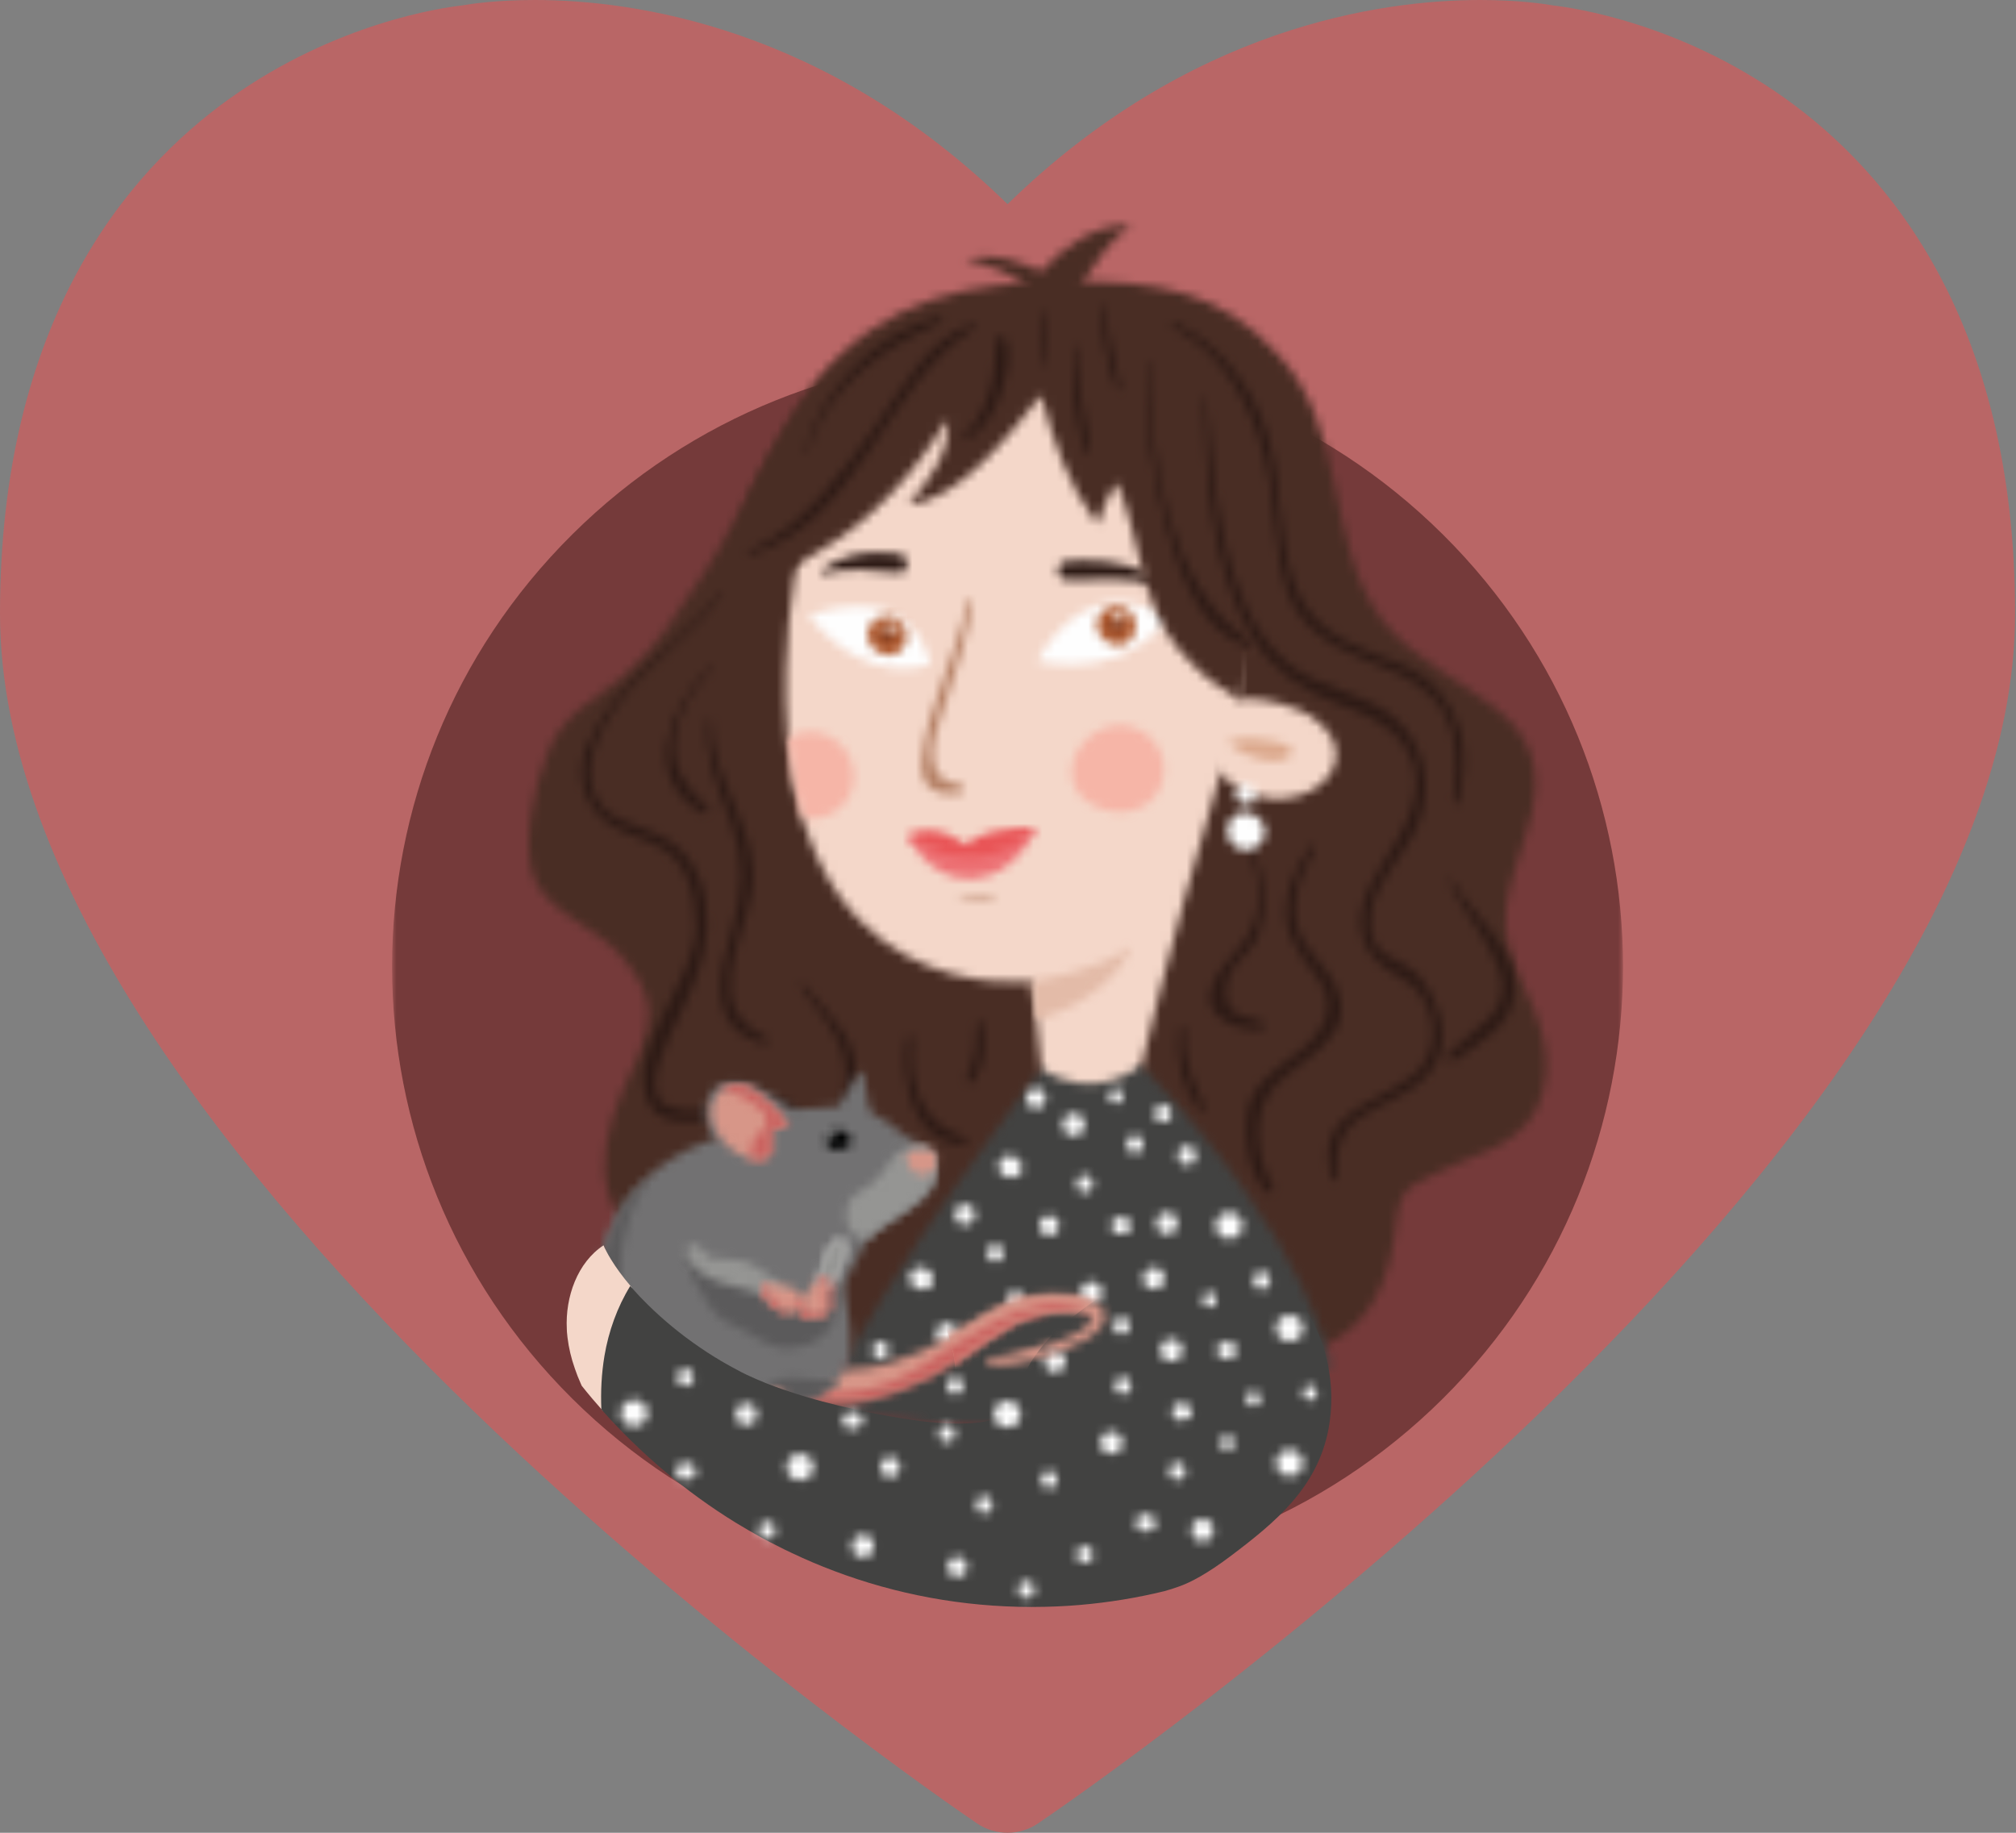 <?xml version="1.0" encoding="UTF-8"?>
<svg width="231px" height="210px" viewBox="0 0 231 210" version="1.1" xmlns="http://www.w3.org/2000/svg" xmlns:xlink="http://www.w3.org/1999/xlink">
    <rect x="0" y="0" width="231" height="210" fill="#808080" stroke="none"/>
    <!-- Generator: Sketch 51.2 (57519) - http://www.bohemiancoding.com/sketch -->
    <title>Group</title>
    <desc>Created with Sketch.</desc>
    <defs>
        <polygon id="path-1" points="0 0 141.045 0 141.045 140 0 140"></polygon>
        <path d="M32.865,12.185 C27.532,19.143 24.724,27.008 19.952,34.267 C17.143,38.502 14.617,42.737 10.688,46.064 C7.319,48.788 3.669,50.299 1.985,55.14 C0.581,58.466 -0.822,65.423 0.581,69.054 C2.266,72.986 7.599,74.8 10.126,77.524 C17.143,85.087 12.091,88.413 9.566,96.582 C6.757,105.655 10.688,111.403 19.39,112.311 C25.565,112.613 26.409,112.007 29.496,117.453 C32.304,122.293 34.829,123.805 40.444,125.016 C49.989,126.528 62.902,126.528 72.447,124.712 L73.851,124.712 C85.359,124.712 96.87,125.317 99.116,110.495 C99.678,105.655 99.678,104.747 103.887,102.933 C107.818,100.816 112.872,100.211 115.398,95.673 C117.924,90.531 115.96,85.39 113.713,80.851 C110.625,74.196 112.029,71.171 114.275,63.911 C119.329,48.788 105.011,48.788 97.712,39.408 C91.255,30.638 93.782,17.63 85.922,9.161 C79.184,1.598 71.605,0.69 62.34,0.69 C50.55,0.69 40.724,2.506 32.865,12.185 Z" id="path-3"></path>
        <path d="M7.489,0.605 C5.477,3.428 3.738,7.548 5.253,11.029 C5.962,12.655 6.919,13.93 8.025,15.285 C11.02,18.952 8.856,22.163 5.606,24.562 C3.365,26.214 0.597,28.088 0.243,31.16 C-0.089,34.037 0.302,38.118 2.504,40.193 C2.873,40.54 3.462,40.099 3.204,39.643 C1.162,36.041 0.583,30.972 3.626,27.853 C5.791,25.634 8.55,24.548 10.259,21.838 C11.671,19.597 11.001,17.14 9.583,15.18 C8.67,13.918 7.588,12.825 6.753,11.494 C4.686,8.19 6.173,3.882 8.028,0.926 C8.181,0.682 7.972,0.465 7.753,0.465 C7.657,0.465 7.56,0.507 7.489,0.605 Z" id="path-5"></path>
        <path d="M4.956,0.608 C6.423,4.216 6.823,8.588 4.188,11.825 C2.718,13.632 1.294,14.742 0.627,17.051 C-0.299,20.261 3.801,21.722 6.239,21.646 C6.853,21.627 6.951,20.794 6.38,20.606 C5.818,20.376 5.236,20.225 4.632,20.151 C1.542,19.568 2.037,15.876 3.545,14.08 C4.419,13.041 5.7,12.025 6.146,10.69 C7.319,7.178 6.851,3.785 5.228,0.495 C5.203,0.445 5.157,0.424 5.109,0.424 C5.015,0.424 4.914,0.506 4.956,0.608 Z" id="path-7"></path>
        <path d="M0.828,0.381 C0.417,3.734 0.996,6.88 3.069,9.614 C3.353,9.99 3.92,9.678 3.71,9.243 C2.266,6.272 1.205,3.75 1.392,0.381 C1.402,0.2 1.275,0.112 1.139,0.112 C0.999,0.112 0.849,0.204 0.828,0.381 Z" id="path-9"></path>
        <path d="M0.564,0.854 C2.158,4.382 4.956,7.19 6.294,10.852 C8.142,15.913 3.327,17.59 0.532,20.543 C0.121,20.977 0.674,21.776 1.198,21.399 C4.153,19.26 7.567,17.632 8.073,13.706 C8.731,8.597 3.115,4.571 0.895,0.661 C0.857,0.593 0.8,0.565 0.744,0.565 C0.619,0.565 0.495,0.703 0.564,0.854 Z" id="path-11"></path>
        <path d="M16.772,0.089 C11.797,6.171 4.474,10.27 1.33,17.78 C0.108,20.698 0.734,23.632 2.879,25.896 C4.337,27.435 6.88,28.082 8.767,28.883 C12.758,30.577 13.754,34.414 13.805,38.382 C13.886,44.698 5.448,52.61 8.468,58.815 C9.734,61.416 13.951,60.84 16.152,60.418 C19.968,59.69 25.072,57.519 25.571,63.388 C25.773,65.764 25.967,67.243 27.833,68.869 C28.182,69.175 28.625,68.72 28.337,68.37 C26.258,65.845 27.764,59.216 23.493,58.229 C21.541,57.779 19.545,58.288 17.56,58.799 C15.118,59.426 12.693,60.053 10.385,58.89 C7.307,57.34 10.907,50.817 11.807,48.928 C13.471,45.435 14.952,42.33 15.108,38.382 C15.251,34.735 14.081,30.885 10.999,28.749 C9.231,27.523 6.905,27.025 4.992,26.087 C2.025,24.633 1.239,21.629 1.992,18.694 C3.958,11.028 12.47,6.311 17.005,0.267 C17.08,0.167 16.97,0.043 16.866,0.043 C16.832,0.043 16.798,0.057 16.772,0.089 Z" id="path-13"></path>
        <path d="M5.564,0.277 C0.974,5.065 -2.539,12.864 4.669,17.188 C5.129,17.464 5.641,16.816 5.245,16.447 C2.609,13.999 0.938,11.722 1.593,7.974 C2.083,5.17 3.982,2.608 5.774,0.485 C5.867,0.375 5.773,0.231 5.665,0.231 C5.63,0.231 5.595,0.244 5.564,0.277 Z" id="path-15"></path>
        <path d="M0.757,0.381 C0.293,4.608 1.847,8.139 3.343,12.014 C5.007,16.327 4.829,20.018 3.518,24.346 C1.969,29.462 0.5,35.657 7.074,37.551 C7.535,37.683 7.853,36.98 7.406,36.77 C0.021,33.306 4.826,25.931 5.772,20.071 C6.902,13.061 1.01,7.317 1.083,0.381 C1.084,0.276 1.011,0.225 0.932,0.225 C0.853,0.225 0.767,0.278 0.757,0.381 Z" id="path-17"></path>
        <path d="M0.715,0.878 C2.776,3.784 5.377,6.084 5.84,9.806 C6.247,13.061 4.741,16.3 5.322,19.591 C5.975,23.284 8.323,26.396 12.443,25.718 C12.911,25.642 12.887,24.904 12.443,24.809 C5.058,23.218 6.753,16.9 7.083,11.112 C7.342,6.569 3.672,3.78 1.088,0.592 C1.046,0.54 0.992,0.518 0.936,0.518 C0.772,0.518 0.6,0.713 0.715,0.878 Z" id="path-19"></path>
        <path d="M0.781,0.668 C-0.036,5.263 1.301,12.666 7.189,12.887 C7.698,12.906 7.788,12.149 7.307,12.019 C2.328,10.68 0.858,5.358 1.451,0.758 C1.479,0.547 1.287,0.427 1.102,0.427 C0.954,0.427 0.811,0.502 0.781,0.668 Z" id="path-21"></path>
        <path d="M1.923,0.569 C1.926,2.708 1.763,4.84 0.751,6.771 C0.545,7.165 1.097,7.653 1.403,7.27 C3.017,5.255 2.943,2.92 2.564,0.483 C2.539,0.322 2.414,0.25 2.28,0.25 C2.109,0.25 1.923,0.369 1.923,0.569 Z" id="path-23"></path>
        <path d="M0.593,34.615 C-0.441,74.429 28.807,70.318 28.807,70.318 L30.102,82.647 C30.102,82.647 34.761,88.813 40.973,81.364 C40.973,81.364 44.596,65.953 50.032,47.715 C53.894,34.755 60.089,6.625 26.955,0.461 C26.955,0.461 25.714,0.183 23.771,0.183 C16.934,0.182 1.4,3.612 0.593,34.615 Z" id="path-25"></path>
        <path d="M2.162,1.088 C1.192,1.859 0.609,4.941 0.609,6.483 C7.534,17.72 21.965,8.41 12.841,2.244 C11.388,1.326 8.137,0.231 5.413,0.231 C4.133,0.231 2.969,0.473 2.162,1.088 Z" id="path-27"></path>
        <path d="M0.24,0.731 C1.664,1.951 3.718,2.856 5.595,2.856 C6.241,2.856 7.924,2.601 7.6,1.573 C7.278,0.675 4.3,0.417 3.523,0.352 C3.265,0.336 2.985,0.323 2.694,0.323 C1.893,0.323 1.005,0.412 0.24,0.731 Z" id="path-29"></path>
        <path d="M0.693,4.719 L1.146,9.182 C10.368,6.389 12.018,0.738 12.018,0.738 C8.523,3.628 0.693,4.719 0.693,4.719 Z" id="path-31"></path>
        <path d="M0.544,7.271 C11.315,9.415 15.449,2.263 15.449,2.263 C13.36,1.027 11.488,0.54 9.833,0.54 C3.681,0.54 0.544,7.271 0.544,7.271 Z" id="path-33"></path>
        <path d="M0.166,1.314 C6.977,9.869 14.11,6.862 14.11,6.862 C12.714,1.504 8.999,0.219 5.754,0.219 C2.76,0.22 0.166,1.314 0.166,1.314 Z" id="path-35"></path>
        <path d="M2.156,0.209 C1.025,0.544 0.167,1.678 0.533,2.901 C0.9,4.124 2.356,4.975 3.485,4.64 C4.615,4.305 5.235,3.043 4.868,1.819 C4.562,0.798 3.665,0.127 2.719,0.127 C2.533,0.127 2.343,0.154 2.156,0.209 Z" id="path-37"></path>
        <path d="M0.812,0.854 C0.344,1.12 0.134,1.791 0.382,2.216 C0.628,2.641 1.206,2.771 1.675,2.503 C2.142,2.237 2.322,1.675 2.075,1.251 C1.9,0.949 1.573,0.74 1.231,0.74 C1.09,0.74 0.948,0.776 0.812,0.854 Z" id="path-39"></path>
        <path d="M0.56,0.233 C0.271,0.399 0.164,0.743 0.32,1.004 C0.473,1.264 0.814,1.409 1.102,1.242 C1.391,1.077 1.481,0.703 1.327,0.445 C1.22,0.267 1.036,0.156 0.838,0.156 C0.746,0.156 0.651,0.18 0.56,0.233 Z" id="path-41"></path>
        <path d="M1.718,0.612 C0.587,0.945 -0.272,2.078 0.095,3.303 C0.462,4.526 1.917,5.377 3.048,5.043 C4.178,4.708 4.796,3.445 4.429,2.223 C4.123,1.201 3.226,0.53 2.281,0.53 C2.093,0.53 1.904,0.556 1.718,0.612 Z" id="path-43"></path>
        <path d="M1.134,0.501 C0.666,0.768 0.456,1.44 0.704,1.865 C0.95,2.291 1.529,2.42 1.998,2.153 C2.463,1.886 2.643,1.323 2.397,0.899 C2.221,0.596 1.894,0.389 1.552,0.389 C1.413,0.389 1.27,0.424 1.134,0.501 Z" id="path-45"></path>
        <path d="M0.881,0.635 C0.593,0.801 0.486,1.145 0.641,1.406 C0.794,1.666 1.136,1.812 1.424,1.645 C1.712,1.479 1.803,1.106 1.648,0.846 C1.542,0.669 1.358,0.559 1.16,0.559 C1.068,0.559 0.973,0.583 0.881,0.635 Z" id="path-47"></path>
        <path d="M7.277,2.262 L0.029,0.849 C0.029,0.849 2.377,5.948 7.325,5.81 C12.518,5.666 14.799,0.08 14.799,0.08 L7.277,2.262 Z" id="path-49"></path>
        <path d="M6.84,2.103 C6.84,2.103 3.636,-0.979 0.029,0.849 C0.029,0.849 7.277,7.015 14.799,0.08 C14.799,0.08 14.316,0.042 13.581,0.042 C11.673,0.042 8.066,0.294 6.84,2.103 Z" id="path-51"></path>
        <path d="M0.701,4.934 C0.222,7.711 2.45,9.703 5.249,10.178 C8.049,10.654 10.668,9.018 11.147,6.24 C11.628,3.462 9.748,0.823 6.948,0.348 C6.697,0.305 6.445,0.284 6.193,0.284 C3.638,0.284 1.138,2.405 0.701,4.934 Z" id="path-53"></path>
        <path d="M0.055,0.985 C0.362,4.471 0.943,7.53 1.739,10.207 C4.498,10.627 7.061,9.001 7.534,6.257 C8.015,3.479 6.134,0.84 3.334,0.365 C3.085,0.323 2.835,0.302 2.585,0.302 C1.708,0.302 0.838,0.555 0.055,0.985 Z" id="path-55"></path>
        <path d="M5.378,0.503 C4.232,6.727 0.755,12.378 0.184,18.716 C-0.093,21.799 1.876,22.908 4.765,22.341 C5.151,22.265 5.168,21.614 4.765,21.553 C-0.527,20.747 1.853,15.352 2.938,11.938 C4.137,8.162 5.469,4.533 5.97,0.583 C5.994,0.397 5.826,0.291 5.663,0.291 C5.533,0.291 5.405,0.358 5.378,0.503 Z" id="path-57"></path>
        <path d="M0.575,0.379 C1.881,1.002 3.365,1.349 4.728,0.707 C4.882,0.635 4.771,0.406 4.618,0.444 C3.27,0.774 1.943,0.657 0.619,0.278 C0.613,0.277 0.609,0.277 0.604,0.277 C0.554,0.277 0.523,0.354 0.575,0.379 Z" id="path-59"></path>
        <path d="M1.761,0.33 C0.229,0.411 0.213,2.536 1.761,2.473 C5.266,2.326 9.052,2.232 12.456,3.073 C12.728,3.14 12.841,2.825 12.638,2.689 C9.825,0.832 6.884,0.277 3.605,0.277 C3.002,0.277 2.388,0.296 1.761,0.33 Z" id="path-61"></path>
        <path d="M0.122,2.12 C-0.059,2.254 0.056,2.558 0.268,2.505 C3.071,1.817 6.143,2.094 8.98,2.401 C10.227,2.536 10.203,0.406 8.98,0.258 C8.152,0.157 7.349,0.097 6.567,0.097 C4.291,0.097 2.186,0.608 0.122,2.12 Z" id="path-63"></path>
        <path d="M0.239,2.659 C0.239,3.83 1.224,4.808 2.405,4.808 C3.586,4.808 4.57,3.83 4.57,2.659 C4.57,1.488 3.368,0.457 2.188,0.457 C1.007,0.457 0.239,1.488 0.239,2.659 Z" id="path-65"></path>
        <path d="M0.454,1.402 C0.454,2.03 0.982,2.552 1.614,2.552 C2.245,2.552 2.773,2.03 2.773,1.402 C2.773,0.776 2.245,0.253 1.614,0.253 C0.982,0.253 0.454,0.776 0.454,1.402 Z" id="path-67"></path>
        <path d="M9.341,5.596 C6.303,4.339 4.023,3.334 0.604,4.215 C3.137,4.842 6.809,5.847 8.202,8.235 L7.949,9.24 C8.835,9.994 10.355,10.12 11.494,10.246 C13.774,10.623 12.429,10.263 13.188,8.754 C14.075,6.87 15.041,5.345 16.307,3.585 C17.067,2.454 18.365,1.12 19.553,0.366 C19.323,0.342 19.093,0.332 18.862,0.332 C15.276,0.332 11.602,2.999 9.341,5.596 Z" id="path-69"></path>
        <path d="M38.572,0.072 C34.643,0.628 31.555,3.692 27.905,4.529 C25.66,5.365 23.413,4.807 21.168,5.365 C12.185,8.15 3.201,25.98 3.482,34.614 L0.394,41.579 C4.043,35.729 8.254,32.665 13.869,29.601 C20.605,25.7 25.097,20.407 29.028,14.279 C29.308,18.178 26.782,21.243 24.537,24.029 C30.432,23.472 36.328,15.671 39.695,11.493 C41.099,16.786 42.783,21.802 46.152,26.257 C46.713,24.864 47.276,22.914 48.398,21.521 C50.924,27.371 51.135,35.45 55.346,40.465 C57.873,43.25 58.135,43.703 62.364,46.35 C66.294,34.65 67.487,22.079 58.785,12.607 C54.243,7.57 47.16,0.012 39.711,0.011 C39.332,0.011 38.952,0.031 38.572,0.072 Z" id="path-71"></path>
        <path d="M0.785,0.61 C6.697,3.673 9.778,9.519 11.396,15.714 C12.688,20.655 12.317,25.845 13.888,30.734 C15.198,34.811 18.539,37.029 22.348,38.578 C25.455,39.841 28.306,40.742 30.694,43.212 C33.669,46.293 33.532,51.068 32.927,54.969 C32.87,55.336 33.389,55.498 33.499,55.125 C34.96,50.18 34.349,45.468 30.671,41.666 C28.827,39.76 26.085,38.869 23.658,37.959 C19.263,36.311 16.077,34.114 14.595,29.511 C12.808,23.958 13.375,17.969 11.483,12.376 C9.715,7.154 6.092,2.545 1.055,0.153 C1.013,0.133 0.971,0.124 0.931,0.124 C0.684,0.124 0.52,0.472 0.785,0.61 Z" id="path-73"></path>
        <path d="M0.53,0.703 C-0.431,4.611 0.3,8.712 1.365,12.532 C1.481,12.946 2.049,12.76 1.995,12.359 C1.465,8.474 0.223,4.772 0.93,0.814 C0.958,0.658 0.83,0.555 0.71,0.555 C0.631,0.555 0.555,0.599 0.53,0.703 Z" id="path-75"></path>
        <path d="M0.202,0.192 C-0.188,6.581 0.711,13.067 2.422,19.219 C3.744,23.975 6.336,31.135 11.66,32.738 C12.034,32.851 12.204,32.349 11.912,32.147 C2.521,25.667 0.338,10.822 0.498,0.192 C0.5,0.097 0.429,0.05 0.356,0.05 C0.283,0.05 0.207,0.098 0.202,0.192 Z" id="path-77"></path>
        <path d="M0.596,0.389 C0.929,9.758 1.282,19.954 6.265,28.07 C8.533,31.763 11.904,33.968 15.735,35.464 C18.835,36.675 21.751,37.61 23.741,40.621 C26.681,45.068 23.473,50.163 21.08,53.817 C18.881,57.175 17.184,61.212 20.066,64.685 C21.786,66.757 24.249,66.832 25.773,69.44 C27.454,72.318 27.096,76.019 24.581,78.05 C20.155,81.626 13.142,82.136 15.203,89.906 C15.308,90.302 15.953,90.238 15.904,89.807 C14.836,80.492 24.435,82.73 27.418,76.237 C28.797,73.236 27.324,69.254 25.456,66.919 C23.24,64.145 19.043,65.147 19.791,59.438 C20.209,56.246 23.069,53.364 24.536,50.649 C26.791,46.479 26.511,41.679 23.436,38.103 C20.126,34.253 14.106,34.143 10.278,30.906 C2.243,24.111 1.907,10.237 0.863,0.389 C0.854,0.3 0.784,0.253 0.718,0.253 C0.653,0.253 0.593,0.298 0.596,0.389 Z" id="path-79"></path>
        <path d="M4.29,0.452 C3.869,2.174 4.09,4.003 3.64,5.768 C3.087,7.931 2.067,10.196 0.372,11.714 C0.164,11.899 0.429,12.204 0.66,12.082 C2.621,11.063 3.678,9.221 4.487,7.237 C5.222,5.434 6.119,2.178 5.104,0.348 C5.023,0.201 4.874,0.133 4.724,0.133 C4.533,0.133 4.341,0.245 4.29,0.452 Z" id="path-81"></path>
        <path d="M26.489,0.3 C21.389,2.025 18.5,7.656 15.575,11.754 C11.635,17.277 7.226,23.553 0.808,26.392 C0.576,26.496 0.742,26.871 0.979,26.796 C13.65,22.858 16.333,7.381 26.707,0.811 C26.94,0.664 26.833,0.284 26.582,0.284 C26.553,0.284 26.522,0.289 26.489,0.3 Z" id="path-83"></path>
        <path d="M15.84,0.257 C8.639,2.039 2.159,8.719 0.44,15.811 C0.409,15.941 0.601,15.993 0.64,15.865 C2.957,8.418 9.185,3.811 16.092,0.849 C16.416,0.71 16.221,0.248 15.916,0.248 C15.891,0.248 15.865,0.251 15.84,0.257 Z" id="path-85"></path>
        <path d="M0.347,0.57 C0.3,3.798 0.807,7.053 2.035,10.053 C2.142,10.315 2.517,10.22 2.464,9.936 C1.878,6.781 0.877,3.807 0.733,0.57 C0.727,0.446 0.631,0.384 0.536,0.384 C0.442,0.384 0.349,0.446 0.347,0.57 Z" id="path-87"></path>
        <path d="M0.142,0.569 C0.112,2.511 -0.017,4.478 0.157,6.413 C0.179,6.659 0.52,6.659 0.543,6.413 C0.717,4.478 0.587,2.511 0.558,0.569 C0.556,0.437 0.453,0.37 0.35,0.37 C0.248,0.37 0.144,0.437 0.142,0.569 Z" id="path-89"></path>
        <path d="M25.301,0.424 C25.301,0.424 7.88,22.841 0.033,39.369 C36.009,45.951 58.492,34.497 58.492,34.497 C58.492,34.497 56.371,20.712 36.718,0.015 C36.718,0.015 31.564,4.594 25.301,0.424 Z" id="path-91"></path>
        <path d="M1.033,2.23 C2.282,2.23 2.282,0.314 1.033,0.314 C-0.219,0.314 -0.219,2.23 1.033,2.23 Z" id="path-93"></path>
        <path d="M1.546,2.656 C3.141,2.656 3.141,0.212 1.546,0.212 C-0.051,0.212 -0.051,2.656 1.546,2.656 Z" id="path-95"></path>
        <path d="M3.015,0.78 C1.317,0.866 1.105,2.062 0.755,2.331 C0.394,2.612 1.89,2.429 1.654,2.734 C1.417,3.039 2.316,2.917 2.316,2.917 L6.35,2.27 C6.35,2.27 6.438,2.551 7.586,2.527 C8.723,2.502 9.872,2.038 9.872,2.038 L6.112,0.097 C5.675,0.866 4.701,0.683 3.015,0.78 Z" id="path-97"></path>
        <path d="M24.379,1.016 C21.958,2.038 19.877,3.661 17.553,4.924 C13.185,7.329 8.16,9.265 3.257,8.158 C2.988,8.087 2.721,8.002 2.721,8.002 L1.941,7.907 L1.2,8.111 C0.992,8.254 0.786,8.41 0.579,8.566 L0.178,9.253 L0.081,10.023 L0.287,10.756 L0.749,11.358 L1.432,11.754 C5.69,13.173 11.189,11.49 15.691,9.204 C20.096,6.969 23.71,2.964 27.992,2.098 C29.963,1.701 32.191,1.377 33.906,2.315 C33.965,2.345 33.998,2.361 34.016,2.368 C34.003,2.352 34.019,2.359 34.028,2.365 C34.036,2.371 34.04,2.377 34.016,2.368 C34.025,2.377 34.042,2.394 34.076,2.423 C34.076,2.423 34.258,2.543 34.101,2.831 C33.346,4.178 31.509,4.865 29.757,5.55 C27.347,6.475 24.804,7.064 22.25,7.473 L22.043,7.726 L22.31,7.941 C26.301,7.594 30.414,6.993 33.747,4.961 C34.686,4.383 35.601,3.41 35.63,2.462 L35.63,2.371 C35.617,1.948 35.421,1.531 34.964,1.16 C33.589,0.042 31.582,0.018 29.683,0.006 C29.649,0.006 29.615,0.005 29.581,0.005 C27.802,0.005 26.015,0.32 24.379,1.016 Z" id="path-99"></path>
        <path d="M13.926,7.791 C6.929,12.162 0.577,9.793 0.577,9.793 L0.249,10.111 L0.675,10.673 L1.357,11.075 C5.624,12.517 11.134,10.807 15.644,8.487 C20.057,6.216 23.677,2.15 27.967,1.271 C29.942,0.868 32.173,0.538 33.892,1.491 C33.959,1.527 33.993,1.541 34.008,1.546 C33.99,1.527 34.005,1.534 34.013,1.541 C34.019,1.546 34.022,1.55 34.008,1.546 C34.01,1.548 34.011,1.549 34.013,1.552 L34.075,1.515 C32.813,0.609 31.43,0.226 29.961,0.227 C25.091,0.227 19.292,4.441 13.926,7.791 Z" id="path-101"></path>
        <path d="M27.863,4.728 C27.863,4.728 23.745,5.183 22.758,5.075 C21.771,4.955 18.872,1.733 15.582,1.9 C12.304,2.068 11.866,6.609 13.84,8.465 C13.84,8.465 4.58,10.705 1.29,19.787 C-1.999,28.878 4.519,40.869 18.19,39.421 C18.19,39.421 25.78,39.085 28.229,35.563 C30.666,32.053 27.997,26.315 28.728,24.697 C28.728,24.697 29.983,22.517 31.055,20.29 C32.14,18.06 40.217,15.461 38.926,11.293 C38.926,11.293 39.072,9.616 37.354,9.124 C35.648,8.646 33.735,6.38 32.516,5.985 C31.286,5.591 31.262,4.416 31.116,3.326 C30.97,2.248 30.909,0.823 30.214,0.739 C30.214,0.739 28.362,4.153 27.863,4.728 Z" id="path-103"></path>
        <path d="M1.884,4.252 C2.978,5.766 3.273,7.606 5.871,8.685 C8.482,9.774 9.873,11.579 12.655,11.361 C15.45,11.143 17.432,9.412 17.616,7.389 C17.789,5.366 17.715,4.179 17.752,2.629 C17.789,1.078 15.745,4.361 15.597,5.039 C15.45,5.729 15.992,5.839 14.932,5.947 C13.874,6.056 12.84,5.293 11.707,4.832 C10.575,4.361 9.355,4.07 8.334,3.561 C7.313,3.065 6.389,2.774 5.441,2.229 L0.553,0.569 C0.553,0.569 0.775,2.737 1.884,4.252 Z" id="path-105"></path>
        <path d="M6.037,1.548 C4.833,3.049 4.374,4.444 2.003,5.612 C0.08,6.553 0.054,10.773 3.07,10.927 C4.82,8.782 12.083,6.255 10.841,2.346 C10.841,2.346 10.99,0.677 9.24,0.189 C9.165,0.165 9.091,0.142 9.016,0.118 C7.999,0.308 6.707,0.701 6.037,1.548 Z" id="path-107"></path>
        <path d="M0.972,0.319 C0.642,0.512 0.484,0.912 0.581,1.289 C0.728,1.81 1.021,2.392 1.57,2.95 C3.169,4.563 5.867,4.939 8.114,5.569 C10.347,6.213 11.018,7.013 11.018,7.013 L12.592,5.861 C12.592,5.861 10.237,3.665 8.199,2.573 C6.16,1.47 3.547,2.307 2.754,1.215 C2.547,0.912 2.279,0.645 2.034,0.415 C1.867,0.263 1.656,0.186 1.443,0.186 C1.282,0.186 1.118,0.23 0.972,0.319 Z" id="path-109"></path>
        <path d="M1.214,2.615 C0.739,4.296 0.487,4.927 0.262,5.682 L1.691,6.061 C1.691,6.061 2.219,5.682 2.722,4.441 C3.225,3.187 4.177,0.96 3.422,0.497 C3.285,0.412 3.141,0.371 2.995,0.371 C2.326,0.371 1.606,1.226 1.214,2.615 Z" id="path-111"></path>
        <path d="M1.517,7.827 C-1.742,17.031 4.716,29.17 18.258,27.702 C18.258,27.702 25.778,27.363 28.204,23.798 C26.575,24.331 24.547,23.919 22.954,23.786 C20.262,23.567 20.769,24.804 17.172,26.102 C13.575,27.399 3.014,20.511 2.953,11.319 C2.929,6.614 4.716,2.965 6.478,0.515 C4.523,2.237 2.664,4.602 1.517,7.827 Z" id="path-113"></path>
        <path d="M0.882,5.145 C2.461,8.271 5.807,9.139 6.769,8.319 C7.73,7.498 7.018,6.567 7.22,5.44 C7.316,4.909 7.741,4.928 8.151,4.949 C8.598,4.971 9.025,4.993 8.976,4.288 C8.976,4.288 6.247,0.795 3.98,0.17 C3.745,0.107 3.508,0.076 3.274,0.076 C1.258,0.076 -0.521,2.346 0.882,5.145 Z" id="path-115"></path>
        <path d="M0.007,0.769 C0.853,0.757 1.872,0.941 2.904,1.602 C5.579,3.293 5.92,4.247 4.137,5.89 C3.198,6.747 3.422,7.752 3.479,8.511 C4.254,8.695 4.922,8.621 5.274,8.315 C6.225,7.494 5.521,6.563 5.72,5.436 C5.815,4.905 6.236,4.924 6.639,4.945 C7.083,4.967 7.506,4.989 7.456,4.284 C7.456,4.284 4.758,0.793 2.517,0.169 C2.287,0.106 2.055,0.076 1.825,0.076 C1.157,0.076 0.514,0.331 0.007,0.769 Z" id="path-117"></path>
        <path d="M0.979,0.96 C0.242,1.438 1.069,3.496 2.543,3.53 C3.863,3.554 4.278,2.537 4.109,1.252 C4.083,0.948 3.798,0.725 3.462,0.714 C3.228,0.699 2.943,0.686 2.647,0.686 C2.011,0.686 1.323,0.744 0.979,0.96 Z" id="path-119"></path>
        <path d="M5.24,0.417 C5.24,0.417 3.854,3.116 3.361,3.674 C3.036,4.032 2.69,3.987 2.257,3.942 C2.033,3.919 1.785,3.895 1.504,3.928 C0.669,4.013 0.669,4.921 0.587,5.744 C0.493,6.58 1.409,5.998 1.409,5.998 C1.409,5.998 1.258,6.276 1.927,6.325 C2.596,6.373 3.137,6.119 3.137,6.119 C3.137,6.119 3.478,6.397 4.124,6.35 C4.77,6.301 4.969,5.768 4.969,5.768 C4.969,5.768 5.934,6.071 6.474,5.67 C7.015,5.283 6.72,3.371 6.72,3.371 L7.461,1.228 C7.232,0.336 6.738,0.097 6.274,0.097 C5.737,0.097 5.24,0.417 5.24,0.417 Z" id="path-121"></path>
        <path d="M1.778,0.694 C1.44,0.774 0.9,0.985 0.709,1.525 C0.529,2.012 0.709,3.081 1.936,2.935 C3.162,2.803 3.748,2.25 3.433,1.552 C3.218,1.09 2.689,0.84 2.363,0.734 C2.243,0.694 2.118,0.673 1.995,0.673 C1.922,0.673 1.849,0.68 1.778,0.694 Z" id="path-123"></path>
        <path d="M0.654,0.506 C0.507,0.555 0.429,0.711 0.478,0.866 C0.527,1.013 0.694,1.091 0.841,1.042 C0.989,0.993 1.077,0.828 1.018,0.682 C0.979,0.567 0.873,0.488 0.754,0.488 C0.721,0.488 0.688,0.493 0.654,0.506 Z" id="path-125"></path>
        <path d="M0.036,0.969 C0.036,0.969 0.702,2.417 1.541,2.914 C2.368,3.423 2.474,3.604 3.488,3.627 C4.501,3.638 4.128,3.197 4.735,3.095 C5.341,2.993 5.318,2.903 4.84,2.021 C4.362,1.139 4.234,0.8 3.383,0.676 C2.531,0.563 2.229,0.303 1.517,0.269 C1.255,0.256 0.979,0.213 0.738,0.213 C0.322,0.213 0.008,0.341 0.036,0.969 Z" id="path-127"></path>
        <path d="M0.036,0.792 C0.036,0.792 0.701,2.337 1.54,2.867 C2.356,3.398 2.473,3.603 3.453,3.627 C2.834,3.409 2.624,3.072 1.656,2.132 C1.005,1.492 0.456,0.696 0.153,0.213 C0.071,0.334 0.024,0.515 0.036,0.792 Z M3.884,1.975 C3.849,2.239 4.781,2.867 4.781,2.867 L4.723,3.06 L4.735,3.06 C5.236,2.963 5.306,2.892 5.049,2.337 C4.712,2.157 4.203,1.911 3.986,1.911 C3.926,1.911 3.888,1.93 3.884,1.975 Z M4.21,3.446 C4.292,3.373 4.338,3.277 4.42,3.205 C4.163,2.952 3.732,2.53 3.499,2.53 C3.242,2.53 3.861,3.12 4.21,3.446 Z" id="path-129"></path>
        <path d="M1.431,1.008 C1.025,1.703 0.987,1.779 0.683,1.969 C0.379,2.171 -0.242,3.092 0.239,3.75 C0.239,3.75 -0.166,4.823 0.658,4.923 C1.494,5.013 3.014,4.923 3.292,3.876 C3.559,2.84 3.381,2.802 3.23,2.145 C3.078,1.488 3.812,1.337 3.344,0.756 C3.15,0.514 2.848,0.398 2.533,0.398 C2.109,0.398 1.663,0.61 1.431,1.008 Z" id="path-131"></path>
        <path d="M2.111,0.461 L1.774,0.613 L1.736,0.638 C1.865,0.626 2.486,0.575 2.745,0.98 C3.029,1.435 2.59,2.169 2.784,2.951 C2.965,3.748 2.9,4.305 2.253,4.406 C1.607,4.507 0.378,4.785 0.753,4.507 C1.115,4.241 1.697,3.925 1.049,4.014 C0.662,4.064 0.299,4.127 0.066,4.178 C0.04,4.494 0.119,4.861 0.597,4.923 C1.452,5.013 3.004,4.923 3.289,3.874 C3.561,2.837 3.379,2.8 3.224,2.142 C3.069,1.485 3.819,1.333 3.34,0.752 C3.141,0.513 2.834,0.398 2.518,0.398 C2.381,0.398 2.243,0.419 2.111,0.461 Z M0.106,3.659 C0.132,3.685 0.144,3.722 0.17,3.748 C0.17,3.748 0.092,3.925 0.08,4.152 C0.378,4.051 0.856,3.849 0.856,3.622 C0.861,3.546 0.8,3.517 0.703,3.517 C0.555,3.517 0.324,3.584 0.106,3.659 Z" id="path-133"></path>
        <path d="M1.112,2.685 C2.574,2.685 2.574,0.446 1.112,0.446 C-0.349,0.446 -0.349,2.685 1.112,2.685 Z" id="path-135"></path>
        <path d="M1.638,2.832 C3.292,2.832 3.292,0.299 1.638,0.299 C-0.015,0.299 -0.015,2.832 1.638,2.832 Z" id="path-137"></path>
        <path d="M1.435,3.039 C3.089,3.039 3.089,0.507 1.435,0.507 C-0.218,0.507 -0.218,3.039 1.435,3.039 Z" id="path-139"></path>
        <path d="M1.966,2.549 C3.619,2.549 3.619,0.017 1.966,0.017 C0.312,0.017 0.312,2.549 1.966,2.549 Z" id="path-141"></path>
        <path d="M1.409,3.097 C3.062,3.097 3.062,0.564 1.409,0.564 C-0.245,0.564 -0.245,3.097 1.409,3.097 Z" id="path-143"></path>
        <path d="M1.81,2.868 C3.463,2.868 3.463,0.335 1.81,0.335 C0.155,0.335 0.155,2.868 1.81,2.868 Z" id="path-145"></path>
        <path d="M1.153,2.139 C2.231,2.139 2.231,0.49 1.153,0.49 C0.078,0.49 0.078,2.139 1.153,2.139 Z" id="path-147"></path>
        <path d="M1.254,2.097 C2.33,2.097 2.33,0.447 1.254,0.447 C0.177,0.447 0.177,2.097 1.254,2.097 Z" id="path-149"></path>
        <path d="M0.999,1.902 C2.076,1.902 2.076,0.251 0.999,0.251 C-0.078,0.251 -0.078,1.902 0.999,1.902 Z" id="path-151"></path>
        <path d="M0.941,2.123 C2.018,2.123 2.018,0.474 0.941,0.474 C-0.135,0.474 -0.135,2.123 0.941,2.123 Z" id="path-153"></path>
        <path d="M1.362,2.215 C2.439,2.215 2.439,0.565 1.362,0.565 C0.286,0.565 0.286,2.215 1.362,2.215 Z" id="path-155"></path>
        <path d="M0.984,0.953 C0.392,1.538 0.578,2.437 1.233,2.873 C1.9,3.315 3.074,3.175 3.284,2.27 C3.371,1.899 3.314,1.513 3.03,1.233 C2.995,1.198 2.956,1.164 2.912,1.133 C3.177,1.446 3.14,1.435 2.802,1.099 C2.627,1.053 2.45,1.005 2.273,0.958 C2.093,1.001 2.047,1.008 2.134,0.979 C2.289,0.939 2.445,0.939 2.601,0.979 C2.707,1.008 2.817,1.065 2.912,1.133 C2.908,1.128 2.903,1.122 2.898,1.117 C2.836,1.07 2.781,1.015 2.733,0.953 C2.517,0.71 2.204,0.597 1.888,0.597 C1.555,0.597 1.217,0.723 0.984,0.953 Z" id="path-157"></path>
        <path d="M0.688,0.94 C0.095,1.525 0.283,2.423 0.938,2.86 C1.603,3.303 2.778,3.162 2.988,2.257 C3.074,1.886 3.018,1.499 2.735,1.219 C2.7,1.185 2.659,1.152 2.617,1.12 C2.881,1.433 2.843,1.422 2.507,1.087 C2.33,1.04 2.153,0.993 1.977,0.946 C1.797,0.988 1.75,0.995 1.837,0.967 C1.993,0.926 2.149,0.926 2.305,0.967 C2.412,0.996 2.522,1.053 2.617,1.12 C2.612,1.115 2.607,1.109 2.602,1.104 C2.54,1.056 2.485,1.002 2.438,0.94 C2.22,0.697 1.908,0.584 1.592,0.584 C1.258,0.584 0.92,0.71 0.688,0.94 Z" id="path-159"></path>
        <path d="M1.33,2.463 C2.83,2.463 2.83,0.166 1.33,0.166 C-0.17,0.166 -0.17,2.463 1.33,2.463 Z" id="path-161"></path>
        <path d="M1.119,2.937 C2.58,2.937 2.58,0.698 1.119,0.698 C-0.342,0.698 -0.342,2.937 1.119,2.937 Z" id="path-163"></path>
        <path d="M1.123,2.716 C2.585,2.716 2.585,0.478 1.123,0.478 C-0.339,0.478 -0.339,2.716 1.123,2.716 Z" id="path-165"></path>
        <path d="M1.223,2.844 C2.685,2.844 2.685,0.605 1.223,0.605 C-0.239,0.605 -0.239,2.844 1.223,2.844 Z" id="path-167"></path>
        <path d="M1.391,2.523 C2.641,2.523 2.641,0.608 1.391,0.608 C0.142,0.608 0.142,2.523 1.391,2.523 Z" id="path-169"></path>
        <path d="M1.003,2.159 C2.253,2.159 2.253,0.244 1.003,0.244 C-0.246,0.244 -0.246,2.159 1.003,2.159 Z" id="path-171"></path>
        <path d="M1.119,2.487 C2.369,2.487 2.369,0.572 1.119,0.572 C-0.131,0.572 -0.131,2.487 1.119,2.487 Z" id="path-173"></path>
        <path d="M1.547,1.977 C2.796,1.977 2.796,0.063 1.547,0.063 C0.296,0.063 0.296,1.977 1.547,1.977 Z" id="path-175"></path>
        <path d="M1.546,2.484 C2.795,2.484 2.795,0.569 1.546,0.569 C0.296,0.569 0.296,2.484 1.546,2.484 Z" id="path-177"></path>
        <path d="M0.964,2.276 C2.214,2.276 2.214,0.362 0.964,0.362 C-0.286,0.362 -0.286,2.276 0.964,2.276 Z" id="path-179"></path>
        <path d="M1.473,2.24 C2.722,2.24 2.722,0.326 1.473,0.326 C0.223,0.326 0.223,2.24 1.473,2.24 Z" id="path-181"></path>
        <path d="M1.21,2.073 C2.461,2.073 2.461,0.158 1.21,0.158 C-0.039,0.158 -0.039,2.073 1.21,2.073 Z" id="path-183"></path>
        <path d="M1.536,2.263 C2.786,2.263 2.786,0.348 1.536,0.348 C0.286,0.348 0.286,2.263 1.536,2.263 Z" id="path-185"></path>
        <path d="M1.271,2.343 C2.521,2.343 2.521,0.428 1.271,0.428 C0.021,0.428 0.021,2.343 1.271,2.343 Z" id="path-187"></path>
        <path d="M1.391,2.008 C2.641,2.008 2.641,0.093 1.391,0.093 C0.142,0.093 0.142,2.008 1.391,2.008 Z" id="path-189"></path>
        <path d="M1.201,2.276 C2.451,2.276 2.451,0.362 1.201,0.362 C-0.049,0.362 -0.049,2.276 1.201,2.276 Z" id="path-191"></path>
        <path d="M1.363,2.283 C2.613,2.283 2.613,0.369 1.363,0.369 C0.113,0.369 0.113,2.283 1.363,2.283 Z" id="path-193"></path>
        <path d="M1.046,2.188 C2.295,2.188 2.295,0.274 1.046,0.274 C-0.204,0.274 -0.204,2.188 1.046,2.188 Z" id="path-195"></path>
        <path d="M1.057,2.551 C2.349,2.551 2.349,0.571 1.057,0.571 C-0.235,0.571 -0.235,2.551 1.057,2.551 Z" id="path-197"></path>
        <path d="M1.686,2.788 C3.282,2.788 3.282,0.344 1.686,0.344 C0.09,0.344 0.09,2.788 1.686,2.788 Z" id="path-199"></path>
        <path d="M1.704,3.066 C3.3,3.066 3.3,0.621 1.704,0.621 C0.107,0.621 0.107,3.066 1.704,3.066 Z" id="path-201"></path>
        <path d="M1.403,3.177 C2.998,3.177 2.998,0.733 1.403,0.733 C-0.194,0.733 -0.194,3.177 1.403,3.177 Z" id="path-203"></path>
        <path d="M1.769,2.754 C3.364,2.754 3.364,0.308 1.769,0.308 C0.172,0.308 0.172,2.754 1.769,2.754 Z" id="path-205"></path>
        <path d="M1.355,2.797 C2.95,2.797 2.95,0.353 1.355,0.353 C-0.242,0.353 -0.242,2.797 1.355,2.797 Z" id="path-207"></path>
        <path d="M0.436,1.817 C0.436,2.644 1.135,3.335 1.973,3.335 C2.809,3.335 3.507,2.644 3.507,1.817 C3.507,0.991 2.809,0.301 1.973,0.301 C1.135,0.301 0.436,0.991 0.436,1.817 Z" id="path-209"></path>
        <path d="M0.523,1.525 C0.523,2.352 1.221,3.04 2.058,3.04 C2.896,3.04 3.594,2.352 3.594,1.525 C3.594,0.697 2.896,0.008 2.058,0.008 C1.221,0.008 0.523,0.697 0.523,1.525 Z" id="path-211"></path>
        <path d="M0.078,1.574 C0.078,2.402 0.777,3.091 1.615,3.091 C2.451,3.091 3.15,2.402 3.15,1.574 C3.15,0.748 2.451,0.058 1.615,0.058 C0.777,0.058 0.078,0.748 0.078,1.574 Z" id="path-213"></path>
        <path d="M0.661,1.597 C0.661,2.424 1.359,3.113 2.197,3.113 C3.034,3.113 3.732,2.424 3.732,1.597 C3.732,0.77 3.034,0.081 2.197,0.081 C1.359,0.081 0.661,0.77 0.661,1.597 Z" id="path-215"></path>
        <path d="M0.645,2.187 C0.645,3.015 1.343,3.703 2.18,3.703 C3.018,3.703 3.716,3.015 3.716,2.187 C3.716,1.361 3.018,0.671 2.18,0.671 C1.343,0.671 0.645,1.361 0.645,2.187 Z" id="path-217"></path>
        <path d="M0.523,1.877 C0.523,2.705 1.221,3.394 2.058,3.394 C2.896,3.394 3.594,2.705 3.594,1.877 C3.594,1.05 2.896,0.361 2.058,0.361 C1.221,0.361 0.523,1.05 0.523,1.877 Z" id="path-219"></path>
        <path d="M1.696,2.389 C3.099,2.389 3.099,0.24 1.696,0.24 C0.293,0.24 0.293,2.389 1.696,2.389 Z" id="path-221"></path>
        <path d="M1.229,2.031 C2.517,2.031 2.517,0.057 1.229,0.057 C-0.059,0.057 -0.059,2.031 1.229,2.031 Z" id="path-223"></path>
        <path d="M1.147,2.312 C2.436,2.312 2.436,0.338 1.147,0.338 C-0.141,0.338 -0.141,2.312 1.147,2.312 Z" id="path-225"></path>
        <path d="M0.648,1.063 C0.648,1.733 1.294,2.178 1.932,2.029 C2.246,1.956 2.485,1.825 2.731,1.616 C3.039,1.35 3.039,0.777 2.731,0.511 C2.485,0.302 2.246,0.171 1.932,0.098 C1.849,0.079 1.765,0.069 1.683,0.069 C1.136,0.069 0.648,0.482 0.648,1.063 Z" id="path-227"></path>
        <path d="M0.759,1.278 C0.759,1.946 1.404,2.391 2.042,2.243 C2.357,2.169 2.595,2.039 2.841,1.83 C3.15,1.564 3.15,0.992 2.841,0.725 C2.595,0.516 2.357,0.385 2.042,0.312 C1.96,0.293 1.876,0.284 1.794,0.284 C1.247,0.284 0.759,0.696 0.759,1.278 Z" id="path-229"></path>
        <path d="M0.142,1.327 C0.142,1.996 0.788,2.44 1.425,2.292 C1.74,2.219 1.979,2.089 2.225,1.879 C2.533,1.614 2.533,1.041 2.225,0.774 C1.979,0.566 1.74,0.434 1.425,0.361 C1.343,0.342 1.259,0.333 1.178,0.333 C0.631,0.333 0.142,0.745 0.142,1.327 Z" id="path-231"></path>
        <path d="M0.603,1.019 C0.603,1.689 1.248,2.133 1.886,1.985 C2.2,1.911 2.439,1.781 2.684,1.571 C2.992,1.306 2.992,0.732 2.684,0.467 C2.439,0.257 2.2,0.127 1.886,0.054 C1.803,0.034 1.72,0.025 1.638,0.025 C1.091,0.025 0.603,0.437 0.603,1.019 Z" id="path-233"></path>
        <path d="M0.424,1.194 C0.424,1.863 1.07,2.308 1.708,2.159 C2.022,2.086 2.261,1.956 2.506,1.746 C2.814,1.482 2.814,0.906 2.506,0.642 C2.261,0.431 2.022,0.302 1.708,0.228 C1.625,0.209 1.542,0.2 1.46,0.2 C0.913,0.2 0.424,0.612 0.424,1.194 Z" id="path-235"></path>
        <path d="M0.257,1.519 C0.257,2.187 0.901,2.632 1.539,2.484 C1.853,2.411 2.093,2.28 2.337,2.07 C2.646,1.805 2.646,1.231 2.337,0.966 C2.093,0.756 1.853,0.626 1.539,0.552 C1.457,0.532 1.374,0.523 1.292,0.523 C0.745,0.523 0.257,0.936 0.257,1.519 Z" id="path-237"></path>
        <path d="M29.517,0.748 C27.775,0.759 26.027,1.073 24.426,1.753 C22.018,2.771 19.948,4.385 17.634,5.642 C13.289,8.036 8.288,9.961 3.409,8.86 C3.142,8.79 2.876,8.705 2.876,8.705 L2.102,8.609 L1.363,8.813 C1.156,8.956 0.951,9.111 0.745,9.268 L0.345,9.95 L0.249,10.716 L0.454,11.446 L0.915,12.044 L1.593,12.439 C5.83,13.85 11.303,12.176 15.783,9.902 C20.165,7.677 23.761,3.692 28.023,2.831 C29.984,2.435 32.2,2.113 33.907,3.046 C33.967,3.077 34,3.092 34.018,3.099 C34.004,3.083 34.019,3.09 34.029,3.097 C34.037,3.102 34.04,3.108 34.018,3.099 C34.026,3.109 34.043,3.125 34.076,3.154 C34.076,3.154 34.257,3.273 34.101,3.56 C33.35,4.901 31.522,5.583 29.779,6.264 C27.381,7.186 24.851,7.772 22.308,8.18 L22.103,8.431 L22.369,8.645 C26.339,8.298 30.433,7.7 33.75,5.678 C34.684,5.102 35.598,4.131 35.623,3.185 L35.623,3.107 C35.612,2.684 35.417,2.268 34.961,1.897 C33.592,0.784 31.595,0.762 29.705,0.748 L29.517,0.748 Z" id="path-239"></path>
        <path d="M14.026,7.737 C7.063,12.087 0.744,9.731 0.744,9.731 L0.416,10.046 L0.841,10.605 L1.52,11.006 C5.766,12.439 11.248,10.738 15.736,8.43 C20.127,6.17 23.729,2.125 27.999,1.249 C29.963,0.849 32.183,0.52 33.893,1.467 C33.962,1.504 33.995,1.519 34.01,1.523 C33.991,1.504 34.005,1.511 34.013,1.518 C34.019,1.522 34.022,1.527 34.01,1.523 C34.011,1.525 34.013,1.527 34.015,1.528 L34.075,1.492 C32.819,0.591 31.443,0.21 29.982,0.21 C25.136,0.211 19.365,4.405 14.026,7.737 Z" id="path-241"></path>
    </defs>
    <g id="Page-1" stroke="none" stroke-width="1" fill="none" fill-rule="evenodd">
        <g id="Group">
            <path d="M204.497,11.233 C192.389,2.615 180.236,0.884 177.986,0.627 C176.983,0.449 174.01,0 169.626,0 C158.28,0 136.262,3.057 115.448,23.394 C94.64,3.061 72.615,1.28694865e-14 61.27,1.28694865e-14 C56.886,1.28694865e-14 53.909,0.449 52.909,0.627 C50.659,0.88 38.503,2.615 26.398,11.233 C14.355,19.804 0,37.01 0,70.312 C0,132.241 107.378,205.82 111.947,208.924 C113.005,209.641 114.226,210 115.448,210 C116.669,210 117.894,209.641 118.948,208.924 C123.521,205.823 230.896,132.244 230.896,70.312 C230.896,37.01 216.54,19.804 204.497,11.233 Z" id="Shape-Copy-2" fill="#B96666" fill-rule="nonzero"></path>
            <g id="Group-3" transform="translate(44.925, 40.746)">
                <mask id="mask-2" fill="white">
                    <use xlink:href="#path-1"></use>
                </mask>
                <g id="Clip-2"></g>
                <path d="M120.397,119.511 C92.867,146.83 48.176,146.83 20.646,119.511 C-6.882,92.193 -6.882,47.806 20.646,20.488 C48.176,-6.829 92.867,-6.829 120.397,20.488 C147.927,47.806 147.927,92.193 120.397,119.511" id="Fill-1" fill="#753A3A" mask="url(#mask-2)"></path>
            </g>
            <g id="Group-367" transform="translate(60.597, 25.075)">
                <g id="Group-3" transform="translate(0, 6.455)">
                    <mask id="mask-4" fill="white">
                        <use xlink:href="#path-3"></use>
                    </mask>
                    <g id="Clip-2"></g>
                    <polygon id="Fill-1" fill="#492D24" mask="url(#mask-4)" points="-3.799 130.208 120.383 130.208 120.383 -3.404 -3.799 -3.404"></polygon>
                </g>
                <g id="Group-6" transform="translate(82.062, 71.3)">
                    <mask id="mask-6" fill="white">
                        <use xlink:href="#path-5"></use>
                    </mask>
                    <g id="Clip-5"></g>
                    <polygon id="Fill-4" fill="#2D1A15" mask="url(#mask-6)" points="-3.66 44.189 14.84 44.189 14.84 -3.407 -3.66 -3.407"></polygon>
                </g>
                <g id="Group-9" transform="translate(77.503, 71.3)">
                    <mask id="mask-8" fill="white">
                        <use xlink:href="#path-7"></use>
                    </mask>
                    <g id="Clip-8"></g>
                    <polygon id="Fill-7" fill="#2D1A15" mask="url(#mask-8)" points="-3.305 25.419 10.597 25.419 10.597 -3.346 -3.305 -3.346"></polygon>
                </g>
                <g id="Group-12" transform="translate(73.704, 92.413)">
                    <mask id="mask-10" fill="white">
                        <use xlink:href="#path-9"></use>
                    </mask>
                    <g id="Clip-11"></g>
                    <polygon id="Fill-10" fill="#2D1A15" mask="url(#mask-10)" points="-3.096 13.553 7.555 13.553 7.555 -3.657 -3.096 -3.657"></polygon>
                </g>
                <g id="Group-15" transform="translate(104.858, 75.07)">
                    <mask id="mask-12" fill="white">
                        <use xlink:href="#path-11"></use>
                    </mask>
                    <g id="Clip-14"></g>
                    <polygon id="Fill-13" fill="#2D1A15" mask="url(#mask-12)" points="-3.41 25.267 11.925 25.267 11.925 -3.206 -3.41 -3.206"></polygon>
                </g>
                <g id="Group-18" transform="translate(5.319, 42.648)">
                    <mask id="mask-14" fill="white">
                        <use xlink:href="#path-13"></use>
                    </mask>
                    <g id="Clip-17"></g>
                    <polygon id="Fill-16" fill="#2D1A15" mask="url(#mask-14)" points="-3.087 72.74 32.228 72.74 32.228 -3.727 -3.087 -3.727"></polygon>
                </g>
                <g id="Group-21" transform="translate(15.197, 50.942)">
                    <mask id="mask-16" fill="white">
                        <use xlink:href="#path-15"></use>
                    </mask>
                    <g id="Clip-20"></g>
                    <polygon id="Fill-19" fill="#2D1A15" mask="url(#mask-16)" points="-3.254 21.024 9.611 21.024 9.611 -3.54 -3.254 -3.54"></polygon>
                </g>
                <g id="Group-24" transform="translate(19.756, 56.974)">
                    <mask id="mask-18" fill="white">
                        <use xlink:href="#path-17"></use>
                    </mask>
                    <g id="Clip-23"></g>
                    <polygon id="Fill-22" fill="#2D1A15" mask="url(#mask-18)" points="-3.127 41.338 11.42 41.338 11.42 -3.545 -3.127 -3.545"></polygon>
                </g>
                <g id="Group-27" transform="translate(30.393, 87.134)">
                    <mask id="mask-20" fill="white">
                        <use xlink:href="#path-19"></use>
                    </mask>
                    <g id="Clip-26"></g>
                    <polygon id="Fill-25" fill="#2D1A15" mask="url(#mask-20)" points="-3.122 29.581 16.585 29.581 16.585 -3.252 -3.122 -3.252"></polygon>
                </g>
                <g id="Group-30" transform="translate(42.551, 93.167)">
                    <mask id="mask-22" fill="white">
                        <use xlink:href="#path-21"></use>
                    </mask>
                    <g id="Clip-29"></g>
                    <polygon id="Fill-28" fill="#2D1A15" mask="url(#mask-22)" points="-3.236 16.657 11.422 16.657 11.422 -3.343 -3.236 -3.343"></polygon>
                </g>
                <g id="Group-33" transform="translate(49.389, 91.659)">
                    <mask id="mask-24" fill="white">
                        <use xlink:href="#path-23"></use>
                    </mask>
                    <g id="Clip-32"></g>
                    <polygon id="Fill-31" fill="#2D1A15" mask="url(#mask-24)" points="-3.093 11.18 6.59 11.18 6.59 -3.52 -3.093 -3.52"></polygon>
                </g>
                <g id="Group-36" transform="translate(28.874, 17.011)">
                    <mask id="mask-26" fill="white">
                        <use xlink:href="#path-25"></use>
                    </mask>
                    <g id="Clip-35"></g>
                    <polygon id="Fill-34" fill="#F4D7C9" mask="url(#mask-26)" points="-3.232 88.814 56.967 88.814 56.967 -3.588 -3.232 -3.588"></polygon>
                </g>
                <g id="Group-39" transform="translate(76.744, 54.712)">
                    <mask id="mask-28" fill="white">
                        <use xlink:href="#path-27"></use>
                    </mask>
                    <g id="Clip-38"></g>
                    <polygon id="Fill-37" fill="#F4D7C9" mask="url(#mask-28)" points="-3.19 15.52 19.575 15.52 19.575 -3.539 -3.19 -3.539"></polygon>
                </g>
                <g id="Group-42" transform="translate(79.783, 59.236)">
                    <mask id="mask-30" fill="white">
                        <use xlink:href="#path-29"></use>
                    </mask>
                    <g id="Clip-41"></g>
                    <polygon id="Fill-40" fill="#DCA98D" mask="url(#mask-30)" points="-3.559 6.626 11.441 6.626 11.441 -3.447 -3.559 -3.447"></polygon>
                </g>
                <g id="Group-45" transform="translate(56.988, 82.61)">
                    <mask id="mask-32" fill="white">
                        <use xlink:href="#path-31"></use>
                    </mask>
                    <g id="Clip-44"></g>
                    <polygon id="Fill-43" fill="#E3BBA8" mask="url(#mask-32)" points="-3.106 12.952 15.817 12.952 15.817 -3.032 -3.106 -3.032"></polygon>
                </g>
                <g id="Group-48" transform="translate(57.748, 43.402)">
                    <mask id="mask-34" fill="white">
                        <use xlink:href="#path-33"></use>
                    </mask>
                    <g id="Clip-47"></g>
                    <polygon id="Fill-46" fill="#FEFEFE" mask="url(#mask-34)" points="-3.255 11.441 19.247 11.441 19.247 -3.231 -3.255 -3.231"></polygon>
                </g>
                <g id="Group-51" transform="translate(31.913, 44.156)">
                    <mask id="mask-36" fill="white">
                        <use xlink:href="#path-35"></use>
                    </mask>
                    <g id="Clip-50"></g>
                    <polygon id="Fill-49" fill="#FEFEFE" mask="url(#mask-36)" points="-3.633 11.144 17.909 11.144 17.909 -3.55 -3.633 -3.55"></polygon>
                </g>
                <g id="Group-54" transform="translate(64.586, 44.156)">
                    <mask id="mask-38" fill="white">
                        <use xlink:href="#path-37"></use>
                    </mask>
                    <g id="Clip-53"></g>
                    <polygon id="Fill-52" fill="#B25E34" mask="url(#mask-38)" points="-3.352 8.483 8.772 8.483 8.772 -3.643 -3.352 -3.643"></polygon>
                </g>
                <g id="Group-57" transform="translate(66.106, 44.91)">
                    <mask id="mask-40" fill="white">
                        <use xlink:href="#path-39"></use>
                    </mask>
                    <g id="Clip-56"></g>
                    <polygon id="Fill-55" fill="#863E1F" mask="url(#mask-40)" points="-3.522 6.413 5.985 6.413 5.985 -3.03 -3.522 -3.03"></polygon>
                </g>
                <g id="Group-60" transform="translate(66.866, 44.91)">
                    <mask id="mask-42" fill="white">
                        <use xlink:href="#path-41"></use>
                    </mask>
                    <g id="Clip-59"></g>
                    <polygon id="Fill-58" fill="#FEFEFE" mask="url(#mask-42)" points="-3.551 5.084 5.201 5.084 5.201 -3.613 -3.551 -3.613"></polygon>
                </g>
                <g id="Group-63" transform="translate(38.752, 44.91)">
                    <mask id="mask-44" fill="white">
                        <use xlink:href="#path-43"></use>
                    </mask>
                    <g id="Clip-62"></g>
                    <polygon id="Fill-61" fill="#B25E34" mask="url(#mask-44)" points="-3.791 8.886 8.334 8.886 8.334 -3.24 -3.791 -3.24"></polygon>
                </g>
                <g id="Group-66" transform="translate(39.512, 46.418)">
                    <mask id="mask-46" fill="white">
                        <use xlink:href="#path-45"></use>
                    </mask>
                    <g id="Clip-65"></g>
                    <polygon id="Fill-64" fill="#863E1F" mask="url(#mask-46)" points="-3.2 6.061 6.307 6.061 6.307 -3.381 -3.2 -3.381"></polygon>
                </g>
                <g id="Group-69" transform="translate(40.271, 45.664)">
                    <mask id="mask-48" fill="white">
                        <use xlink:href="#path-47"></use>
                    </mask>
                    <g id="Clip-68"></g>
                    <polygon id="Fill-67" fill="#FEFEFE" mask="url(#mask-48)" points="-3.229 5.486 5.522 5.486 5.522 -3.211 -3.229 -3.211"></polygon>
                </g>
                <g id="Group-72" transform="translate(43.311, 69.792)">
                    <mask id="mask-50" fill="white">
                        <use xlink:href="#path-49"></use>
                    </mask>
                    <g id="Clip-71"></g>
                    <polygon id="Fill-70" fill="#ED7174" mask="url(#mask-50)" points="-3.77 9.584 18.599 9.584 18.599 -3.69 -3.77 -3.69"></polygon>
                </g>
                <g id="Group-75" transform="translate(43.311, 69.792)">
                    <mask id="mask-52" fill="white">
                        <use xlink:href="#path-51"></use>
                    </mask>
                    <g id="Clip-74"></g>
                    <polygon id="Fill-73" fill="#E95557" mask="url(#mask-52)" points="-3.77 7.145 18.599 7.145 18.599 -3.728 -3.77 -3.728"></polygon>
                </g>
                <g id="Group-78" transform="translate(61.547, 57.728)">
                    <mask id="mask-54" fill="white">
                        <use xlink:href="#path-53"></use>
                    </mask>
                    <g id="Clip-77"></g>
                    <polygon id="Fill-76" fill="#F6B5A7" mask="url(#mask-54)" points="-3.163 14.031 15.022 14.031 15.022 -3.485 -3.163 -3.485"></polygon>
                </g>
                <g id="Group-81" transform="translate(29.634, 58.482)">
                    <mask id="mask-56" fill="white">
                        <use xlink:href="#path-55"></use>
                    </mask>
                    <g id="Clip-80"></g>
                    <polygon id="Fill-79" fill="#F6B5A7" mask="url(#mask-56)" points="-3.744 14.043 11.408 14.043 11.408 -3.468 -3.744 -3.468"></polygon>
                </g>
                <g id="Group-84" transform="translate(44.83, 43.402)">
                    <mask id="mask-58" fill="white">
                        <use xlink:href="#path-57"></use>
                    </mask>
                    <g id="Clip-83"></g>
                    <polygon id="Fill-82" fill="#B58166" mask="url(#mask-58)" points="-3.641 26.254 9.772 26.254 9.772 -3.479 -3.641 -3.479"></polygon>
                </g>
                <g id="Group-87" transform="translate(48.63, 77.332)">
                    <mask id="mask-60" fill="white">
                        <use xlink:href="#path-59"></use>
                    </mask>
                    <g id="Clip-86"></g>
                    <polygon id="Fill-85" fill="#B58166" mask="url(#mask-60)" points="-3.251 4.82 8.601 4.82 8.601 -3.493 -3.251 -3.493"></polygon>
                </g>
                <g id="Group-90" transform="translate(60.027, 38.878)">
                    <mask id="mask-62" fill="white">
                        <use xlink:href="#path-61"></use>
                    </mask>
                    <g id="Clip-89"></g>
                    <polygon id="Fill-88" fill="#2D1A15" mask="url(#mask-62)" points="-3.193 6.853 16.542 6.853 16.542 -3.493 -3.193 -3.493"></polygon>
                </g>
                <g id="Group-93" transform="translate(33.433, 38.124)">
                    <mask id="mask-64" fill="white">
                        <use xlink:href="#path-63"></use>
                    </mask>
                    <g id="Clip-92"></g>
                    <polygon id="Fill-91" fill="#2D1A15" mask="url(#mask-64)" points="-3.767 6.28 13.705 6.28 13.705 -3.674 -3.767 -3.674"></polygon>
                </g>
                <g id="Group-96" transform="translate(79.783, 67.53)">
                    <mask id="mask-66" fill="white">
                        <use xlink:href="#path-65"></use>
                    </mask>
                    <g id="Clip-95"></g>
                    <polygon id="Fill-94" fill="#FEFEFE" mask="url(#mask-66)" points="-3.56 8.578 8.369 8.578 8.369 -3.313 -3.56 -3.313"></polygon>
                </g>
                <g id="Group-99" transform="translate(80.543, 64.514)">
                    <mask id="mask-68" fill="white">
                        <use xlink:href="#path-67"></use>
                    </mask>
                    <g id="Clip-98"></g>
                    <polygon id="Fill-97" fill="#FEFEFE" mask="url(#mask-68)" points="-3.345 6.322 6.572 6.322 6.572 -3.517 -3.345 -3.517"></polygon>
                </g>
                <g id="Group-102" transform="translate(49.389, 0.423)">
                    <mask id="mask-70" fill="white">
                        <use xlink:href="#path-69"></use>
                    </mask>
                    <g id="Clip-101"></g>
                    <polygon id="Fill-100" fill="#492D24" mask="url(#mask-70)" points="-3.195 14.155 23.352 14.155 23.352 -3.438 -3.195 -3.438"></polygon>
                </g>
                <g id="Group-105" transform="translate(18.996, 8.717)">
                    <mask id="mask-72" fill="white">
                        <use xlink:href="#path-71"></use>
                    </mask>
                    <g id="Clip-104"></g>
                    <polygon id="Fill-103" fill="#492D24" mask="url(#mask-72)" points="-3.406 50.12 69.154 50.12 69.154 -3.759 -3.406 -3.759"></polygon>
                </g>
                <g id="Group-108" transform="translate(72.944, 11.733)">
                    <mask id="mask-74" fill="white">
                        <use xlink:href="#path-73"></use>
                    </mask>
                    <g id="Clip-107"></g>
                    <polygon id="Fill-106" fill="#2D1A15" mask="url(#mask-74)" points="-3.15 59.107 38.032 59.107 38.032 -3.647 -3.15 -3.647"></polygon>
                </g>
                <g id="Group-111" transform="translate(62.307, 13.995)">
                    <mask id="mask-76" fill="white">
                        <use xlink:href="#path-75"></use>
                    </mask>
                    <g id="Clip-110"></g>
                    <polygon id="Fill-109" fill="#2D1A15" mask="url(#mask-76)" points="-3.716 16.536 5.798 16.536 5.798 -3.215 -3.716 -3.215"></polygon>
                </g>
                <g id="Group-114" transform="translate(70.665, 16.257)">
                    <mask id="mask-78" fill="white">
                        <use xlink:href="#path-77"></use>
                    </mask>
                    <g id="Clip-113"></g>
                    <polygon id="Fill-112" fill="#2D1A15" mask="url(#mask-78)" points="-3.688 36.525 15.859 36.525 15.859 -3.72 -3.688 -3.72"></polygon>
                </g>
                <g id="Group-117" transform="translate(76.744, 20.027)">
                    <mask id="mask-80" fill="white">
                        <use xlink:href="#path-79"></use>
                    </mask>
                    <g id="Clip-116"></g>
                    <polygon id="Fill-115" fill="#2D1A15" mask="url(#mask-80)" points="-3.203 94.18 31.759 94.18 31.759 -3.756 -3.203 -3.756"></polygon>
                </g>
                <g id="Group-120" transform="translate(49.389, 13.241)">
                    <mask id="mask-82" fill="white">
                        <use xlink:href="#path-81"></use>
                    </mask>
                    <g id="Clip-119"></g>
                    <polygon id="Fill-118" fill="#2D1A15" mask="url(#mask-82)" points="-3.502 15.88 9.358 15.88 9.358 -3.637 -3.502 -3.637"></polygon>
                </g>
                <g id="Group-123" transform="translate(24.315, 11.733)">
                    <mask id="mask-84" fill="white">
                        <use xlink:href="#path-83"></use>
                    </mask>
                    <g id="Clip-122"></g>
                    <polygon id="Fill-121" fill="#2D1A15" mask="url(#mask-84)" points="-3.102 30.575 30.635 30.575 30.635 -3.487 -3.102 -3.487"></polygon>
                </g>
                <g id="Group-126" transform="translate(31.153, 10.979)">
                    <mask id="mask-86" fill="white">
                        <use xlink:href="#path-85"></use>
                    </mask>
                    <g id="Clip-125"></g>
                    <polygon id="Fill-124" fill="#2D1A15" mask="url(#mask-86)" points="-3.363 19.709 20.058 19.709 20.058 -3.522 -3.363 -3.522"></polygon>
                </g>
                <g id="Group-129" transform="translate(65.346, 9.471)">
                    <mask id="mask-88" fill="white">
                        <use xlink:href="#path-87"></use>
                    </mask>
                    <g id="Clip-128"></g>
                    <polygon id="Fill-127" fill="#2D1A15" mask="url(#mask-88)" points="-3.455 13.977 6.269 13.977 6.269 -3.385 -3.455 -3.385"></polygon>
                </g>
                <g id="Group-132" transform="translate(58.507, 10.225)">
                    <mask id="mask-90" fill="white">
                        <use xlink:href="#path-89"></use>
                    </mask>
                    <g id="Clip-131"></g>
                    <polygon id="Fill-130" fill="#2D1A15" mask="url(#mask-90)" points="-3.731 10.368 4.431 10.368 4.431 -3.401 -3.731 -3.401"></polygon>
                </g>
                <g id="Group-135" transform="translate(33.433, 96.937)">
                    <mask id="mask-92" fill="white">
                        <use xlink:href="#path-91"></use>
                    </mask>
                    <g id="Clip-134"></g>
                    <polygon id="Fill-133" fill="#424241" mask="url(#mask-92)" points="-0.093 42.476 64.715 39.041 64.715 -3.755 -0.093 -3.755"></polygon>
                </g>
                <g id="Group-138" transform="translate(54.708, 122.573)">
                    <mask id="mask-94" fill="white">
                        <use xlink:href="#path-93"></use>
                    </mask>
                    <g id="Clip-137"></g>
                    <polygon id="Fill-136" fill="#FEFEFE" mask="url(#mask-94)" points="-3.704 6 5.769 6 5.769 -3.456 -3.704 -3.456"></polygon>
                </g>
                <g id="Group-141" transform="translate(46.35, 126.343)">
                    <mask id="mask-96" fill="white">
                        <use xlink:href="#path-95"></use>
                    </mask>
                    <g id="Clip-140"></g>
                    <polygon id="Fill-139" fill="#FEFEFE" mask="url(#mask-96)" points="-3.451 6.426 6.542 6.426 6.542 -3.558 -3.451 -3.558"></polygon>
                </g>
                <g id="Group-144" transform="translate(9.878, 133.883)">
                    <mask id="mask-98" fill="white">
                        <use xlink:href="#path-97"></use>
                    </mask>
                    <g id="Clip-143"></g>
                    <polygon id="Fill-142" fill="#CA625F" mask="url(#mask-98)" points="-2.169 5.786 12.738 5.786 12.738 -2.748 -2.169 -2.748"></polygon>
                </g>
                <g id="Group-147" transform="translate(30.393, 123.327)">
                    <mask id="mask-100" fill="white">
                        <use xlink:href="#path-99"></use>
                    </mask>
                    <g id="Clip-146"></g>
                    <polygon id="Fill-145" fill="#D79688" mask="url(#mask-100)" points="-2.786 15.12 38.497 15.12 38.497 -2.839 -2.786 -2.839"></polygon>
                </g>
                <g id="Group-150" transform="translate(30.393, 124.081)">
                    <mask id="mask-102" fill="white">
                        <use xlink:href="#path-101"></use>
                    </mask>
                    <g id="Clip-149"></g>
                    <polygon id="Fill-148" fill="#CA625F" mask="url(#mask-102)" points="-2.618 14.45 36.942 14.45 36.942 -2.619 -2.618 -2.619"></polygon>
                </g>
                <g id="Group-153" transform="translate(7.598, 96.937)">
                    <mask id="mask-104" fill="white">
                        <use xlink:href="#path-103"></use>
                    </mask>
                    <g id="Clip-152"></g>
                    <polygon id="Fill-151" fill="#727172" mask="url(#mask-104)" points="-2.417 42.385 41.932 42.385 41.932 -2.106 -2.417 -2.106"></polygon>
                </g>
                <g id="Group-156" transform="translate(17.476, 118.049)">
                    <mask id="mask-106" fill="white">
                        <use xlink:href="#path-105"></use>
                    </mask>
                    <g id="Clip-155"></g>
                    <polygon id="Fill-154" fill="#5B5A5B" mask="url(#mask-106)" points="-2.314 14.224 20.62 14.224 20.62 -2.275 -2.314 -2.275"></polygon>
                </g>
                <g id="Group-159" transform="translate(35.712, 105.985)">
                    <mask id="mask-108" fill="white">
                        <use xlink:href="#path-107"></use>
                    </mask>
                    <g id="Clip-158"></g>
                    <polygon id="Fill-157" fill="#959593" mask="url(#mask-108)" points="-2.204 13.772 13.85 13.772 13.85 -2.727 -2.204 -2.727"></polygon>
                </g>
                <g id="Group-162" transform="translate(17.476, 117.295)">
                    <mask id="mask-110" fill="white">
                        <use xlink:href="#path-109"></use>
                    </mask>
                    <g id="Clip-161"></g>
                    <polygon id="Fill-160" fill="#959593" mask="url(#mask-110)" points="-2.314 9.858 15.46 9.858 15.46 -2.659 -2.314 -2.659"></polygon>
                </g>
                <g id="Group-166" transform="translate(32.673, 116.541)">
                    <mask id="mask-112" fill="white">
                        <use xlink:href="#path-111"></use>
                    </mask>
                    <g id="Clip-164"></g>
                    <polygon id="Fill-163" fill="#C9C8C7" mask="url(#mask-112)" points="-2.604 8.905 6.569 8.905 6.569 -2.474 -2.604 -2.474"></polygon>
                    <polygon id="Fill-165" fill="#959593" mask="url(#mask-112)" points="-2.604 8.905 6.569 8.905 6.569 -2.474 -2.604 -2.474"></polygon>
                </g>
                <g id="Group-169" transform="translate(7.598, 109.001)">
                    <mask id="mask-114" fill="white">
                        <use xlink:href="#path-113"></use>
                    </mask>
                    <g id="Clip-168"></g>
                    <polygon id="Fill-167" fill="#5B5A5B" mask="url(#mask-114)" points="-2.182 30.668 31.071 30.668 31.071 -2.33 -2.182 -2.33"></polygon>
                </g>
                <g id="Group-172" transform="translate(20.516, 99.199)">
                    <mask id="mask-116" fill="white">
                        <use xlink:href="#path-115"></use>
                    </mask>
                    <g id="Clip-171"></g>
                    <polygon id="Fill-170" fill="#D79688" mask="url(#mask-116)" points="-2.486 11.455 11.847 11.455 11.847 -2.768 -2.486 -2.768"></polygon>
                </g>
                <g id="Group-175" transform="translate(22.035, 99.199)">
                    <mask id="mask-118" fill="white">
                        <use xlink:href="#path-117"></use>
                    </mask>
                    <g id="Clip-174"></g>
                    <polygon id="Fill-173" fill="#CA625F" mask="url(#mask-118)" points="-2.859 11.455 10.327 11.455 10.327 -2.768 -2.859 -2.768"></polygon>
                </g>
                <g id="Group-178" transform="translate(42.551, 105.985)">
                    <mask id="mask-120" fill="white">
                        <use xlink:href="#path-119"></use>
                    </mask>
                    <g id="Clip-177"></g>
                    <polygon id="Fill-176" fill="#D79688" mask="url(#mask-120)" points="-2.162 6.375 7.011 6.375 7.011 -2.158 -2.162 -2.158"></polygon>
                </g>
                <g id="Group-181" transform="translate(22.035, 133.883)">
                    <mask id="mask-122" fill="white">
                        <use xlink:href="#path-121"></use>
                    </mask>
                    <g id="Clip-180"></g>
                    <polygon id="Fill-179" fill="#D79688" mask="url(#mask-122)" points="-2.286 9.2 10.328 9.2 10.328 -2.748 -2.286 -2.748"></polygon>
                </g>
                <g id="Group-184" transform="translate(33.433, 103.723)">
                    <mask id="mask-124" fill="white">
                        <use xlink:href="#path-123"></use>
                    </mask>
                    <g id="Clip-183"></g>
                    <polygon id="Fill-182" fill="#020303" mask="url(#mask-124)" points="-2.217 5.793 6.383 5.793 6.383 -2.172 -2.217 -2.172"></polygon>
                </g>
                <g id="Group-187" transform="translate(34.193, 104.477)">
                    <mask id="mask-126" fill="white">
                        <use xlink:href="#path-125"></use>
                    </mask>
                    <g id="Clip-186"></g>
                    <polygon id="Fill-185" fill="#FEFEFE" mask="url(#mask-126)" points="-2.403 3.901 3.903 3.901 3.903 -2.357 -2.403 -2.357"></polygon>
                </g>
                <g id="Group-190" transform="translate(26.594, 121.819)">
                    <mask id="mask-128" fill="white">
                        <use xlink:href="#path-127"></use>
                    </mask>
                    <g id="Clip-189"></g>
                    <polygon id="Fill-188" fill="#D79688" mask="url(#mask-128)" points="-2.832 6.471 8.061 6.471 8.061 -2.632 -2.832 -2.632"></polygon>
                </g>
                <g id="Group-193" transform="translate(26.594, 121.819)">
                    <mask id="mask-130" fill="white">
                        <use xlink:href="#path-129"></use>
                    </mask>
                    <g id="Clip-192"></g>
                    <polygon id="Fill-191" fill="#CA625F" mask="url(#mask-130)" points="-2.832 6.471 8.061 6.471 8.061 -2.632 -2.832 -2.632"></polygon>
                </g>
                <g id="Group-196" transform="translate(31.153, 121.065)">
                    <mask id="mask-132" fill="white">
                        <use xlink:href="#path-131"></use>
                    </mask>
                    <g id="Clip-195"></g>
                    <polygon id="Fill-194" fill="#D79688" mask="url(#mask-132)" points="-2.805 7.794 6.369 7.794 6.369 -2.447 -2.805 -2.447"></polygon>
                </g>
                <g id="Group-199" transform="translate(31.153, 121.065)">
                    <mask id="mask-134" fill="white">
                        <use xlink:href="#path-133"></use>
                    </mask>
                    <g id="Clip-198"></g>
                    <polygon id="Fill-197" fill="#CA625F" mask="url(#mask-134)" points="-2.805 7.794 6.369 7.794 6.369 -2.447 -2.805 -2.447"></polygon>
                </g>
                <g id="Group-204" transform="translate(3.799, 117.295)">
                    <path d="M7.979,5.328 C8.038,5.243 8.026,5.177 7.868,4.997 C6.956,3.921 6.203,2.895 5.623,1.946 C5.436,1.645 5.271,1.359 5.126,1.08 C5.043,0.927 4.967,0.779 4.898,0.64 C4.849,0.528 4.8,0.424 4.759,0.319 C1.782,2.274 0.358,6.219 0.552,9.919 C0.552,10.03 0.558,10.135 0.565,10.24 C0.586,10.442 0.607,10.653 0.627,10.854 C0.773,12.083 1.063,13.277 1.471,14.435 C1.664,15.008 1.885,15.574 2.134,16.125 C2.175,16.216 2.217,16.314 2.259,16.412 C3.045,17.402 3.86,18.365 4.702,19.306 C4.614,17.28 4.717,15.26 5.05,13.261 C5.52,10.472 6.501,7.726 7.979,5.328" id="Fill-200" fill="#F4D7C9"></path>
                    <path d="M59.351,41.524 C62.649,41.241 65.885,40.712 69.037,39.941 C69.594,39.786 70.146,39.61 70.697,39.412 C72.077,38.925 73.953,37.922 76.568,35.959 C81.749,32.053 86.539,28.105 87.824,21.396 C88.052,20.193 88.161,18.945 88.153,17.688 C88.086,12.157 85.716,6.471 81.059,3.682 C80.913,3.59 80.759,3.506 80.606,3.429 C79.838,3.005 79.009,2.667 78.123,2.413 C74.895,1.496 71.275,2.512 68.04,3.4 C66.978,3.694 65.959,4.061 64.972,4.49 C61.91,5.844 59.181,7.819 56.618,10.209 C54.059,12.604 52.81,14.969 52.015,17.816 C51.974,17.865 51.939,17.908 51.904,17.963 C51.896,18.027 51.89,18.098 51.876,18.162 C51.664,19.388 50.483,20.058 48.942,20.399 C46.032,21.089 41.733,20.55 40.308,20.343 C39.387,20.216 38.404,20.061 37.386,19.878 C37.371,19.878 37.364,19.871 37.351,19.871 C34.952,19.448 32.344,18.884 29.792,18.199 C29.764,18.193 29.735,18.179 29.707,18.171 C29.248,18.052 28.787,17.925 28.327,17.784 C28.32,17.784 28.313,17.784 28.306,17.777 C27.825,17.643 27.351,17.495 26.884,17.347 C26.863,17.347 26.842,17.34 26.828,17.333 C26.361,17.185 25.901,17.03 25.433,16.868 C24.73,16.627 24.038,16.374 23.376,16.113 C22.979,15.951 22.588,15.788 22.212,15.626 C21.849,15.471 21.494,15.308 21.152,15.147 C21.123,15.133 21.103,15.118 21.075,15.112 C20.894,15.02 20.719,14.935 20.566,14.858 C20.447,14.794 20.322,14.724 20.175,14.646 C19.722,14.407 19.269,14.167 18.83,13.913 C18.418,13.68 18.014,13.448 17.616,13.194 C17.581,13.18 17.553,13.166 17.526,13.144 C17.512,13.138 17.498,13.123 17.484,13.116 C16.912,12.764 16.354,12.404 15.803,12.023 C13.536,10.479 11.55,8.808 9.869,7.158 C9.22,6.523 8.62,5.896 8.07,5.269 C7.986,5.17 7.902,5.078 7.819,4.979 C6.326,7.405 5.336,10.183 4.862,13.003 C4.527,15.026 4.422,17.069 4.511,19.119 L4.513,19.122 C9.011,24.199 14.199,28.586 19.924,32.11 C20.9,32.703 21.883,33.275 22.889,33.826 C23.223,34.002 23.558,34.187 23.892,34.362 C24.408,34.631 24.931,34.892 25.455,35.153 C25.754,35.302 26.06,35.444 26.361,35.585 C27.936,36.333 29.547,37.018 31.187,37.633 C38.258,40.304 45.878,41.751 53.812,41.756 C53.887,41.756 53.961,41.754 54.037,41.753 C55.774,41.749 57.492,41.682 59.191,41.538 C59.246,41.531 59.295,41.531 59.351,41.524" id="Fill-202" fill="#424241"></path>
                </g>
                <g id="Group-207" transform="translate(56.988, 99.199)">
                    <mask id="mask-136" fill="white">
                        <use xlink:href="#path-135"></use>
                    </mask>
                    <g id="Clip-206"></g>
                    <polygon id="Fill-205" fill="#FEFEFE" mask="url(#mask-136)" points="-3.783 6.455 6.008 6.455 6.008 -3.324 -3.783 -3.324"></polygon>
                </g>
                <g id="Group-210" transform="translate(60.787, 102.215)">
                    <mask id="mask-138" fill="white">
                        <use xlink:href="#path-137"></use>
                    </mask>
                    <g id="Clip-209"></g>
                    <polygon id="Fill-208" fill="#FEFEFE" mask="url(#mask-138)" points="-3.401 6.602 6.678 6.602 6.678 -3.471 -3.401 -3.471"></polygon>
                </g>
                <g id="Group-213" transform="translate(72.185, 127.851)">
                    <mask id="mask-140" fill="white">
                        <use xlink:href="#path-139"></use>
                    </mask>
                    <g id="Clip-212"></g>
                    <polygon id="Fill-211" fill="#FEFEFE" mask="url(#mask-140)" points="-3.604 6.809 6.475 6.809 6.475 -3.263 -3.604 -3.263"></polygon>
                </g>
                <g id="Group-216" transform="translate(75.224, 148.964)">
                    <mask id="mask-142" fill="white">
                        <use xlink:href="#path-141"></use>
                    </mask>
                    <g id="Clip-215"></g>
                    <polygon id="Fill-214" fill="#FEFEFE" mask="url(#mask-142)" points="-3.074 6.319 7.006 6.319 7.006 -3.753 -3.074 -3.753"></polygon>
                </g>
                <g id="Group-219" transform="translate(65.346, 138.407)">
                    <mask id="mask-144" fill="white">
                        <use xlink:href="#path-143"></use>
                    </mask>
                    <g id="Clip-218"></g>
                    <polygon id="Fill-217" fill="#FEFEFE" mask="url(#mask-144)" points="-3.631 6.867 6.448 6.867 6.448 -3.205 -3.631 -3.205"></polygon>
                </g>
                <g id="Group-222" transform="translate(36.472, 150.472)">
                    <mask id="mask-146" fill="white">
                        <use xlink:href="#path-145"></use>
                    </mask>
                    <g id="Clip-221"></g>
                    <polygon id="Fill-220" fill="#FEFEFE" mask="url(#mask-146)" points="-3.23 6.638 6.849 6.638 6.849 -3.435 -3.23 -3.435"></polygon>
                </g>
                <g id="Group-225" transform="translate(66.106, 99.199)">
                    <mask id="mask-148" fill="white">
                        <use xlink:href="#path-147"></use>
                    </mask>
                    <g id="Clip-224"></g>
                    <polygon id="Fill-223" fill="#FEFEFE" mask="url(#mask-148)" points="-3.453 5.909 5.76 5.909 5.76 -3.281 -3.453 -3.281"></polygon>
                </g>
                <g id="Group-228" transform="translate(76.744, 122.573)">
                    <mask id="mask-150" fill="white">
                        <use xlink:href="#path-149"></use>
                    </mask>
                    <g id="Clip-227"></g>
                    <polygon id="Fill-226" fill="#FEFEFE" mask="url(#mask-150)" points="-3.352 5.867 5.861 5.867 5.861 -3.323 -3.352 -3.323"></polygon>
                </g>
                <g id="Group-231" transform="translate(79.023, 139.161)">
                    <mask id="mask-152" fill="white">
                        <use xlink:href="#path-151"></use>
                    </mask>
                    <g id="Clip-230"></g>
                    <polygon id="Fill-229" fill="#FEFEFE" mask="url(#mask-152)" points="-3.607 5.672 5.606 5.672 5.606 -3.518 -3.607 -3.518"></polygon>
                </g>
                <g id="Group-234" transform="translate(82.062, 133.883)">
                    <mask id="mask-154" fill="white">
                        <use xlink:href="#path-153"></use>
                    </mask>
                    <g id="Clip-233"></g>
                    <polygon id="Fill-232" fill="#FEFEFE" mask="url(#mask-154)" points="-3.665 5.893 5.548 5.893 5.548 -3.297 -3.665 -3.297"></polygon>
                </g>
                <g id="Group-237" transform="translate(88.141, 133.129)">
                    <mask id="mask-156" fill="white">
                        <use xlink:href="#path-155"></use>
                    </mask>
                    <g id="Clip-236"></g>
                    <polygon id="Fill-235" fill="#FEFEFE" mask="url(#mask-156)" points="-3.245 5.985 5.969 5.985 5.969 -3.205 -3.245 -3.205"></polygon>
                </g>
                <g id="Group-240" transform="translate(53.189, 106.739)">
                    <mask id="mask-158" fill="white">
                        <use xlink:href="#path-157"></use>
                    </mask>
                    <g id="Clip-239"></g>
                    <polygon id="Fill-238" fill="#FEFEFE" mask="url(#mask-158)" points="-3.172 6.886 7.12 6.886 7.12 -3.173 -3.172 -3.173"></polygon>
                </g>
                <g id="Group-243" transform="translate(43.311, 119.557)">
                    <mask id="mask-160" fill="white">
                        <use xlink:href="#path-159"></use>
                    </mask>
                    <g id="Clip-242"></g>
                    <polygon id="Fill-241" fill="#FEFEFE" mask="url(#mask-160)" points="-3.469 6.873 6.824 6.873 6.824 -3.186 -3.469 -3.186"></polygon>
                </g>
                <g id="Group-246" transform="translate(48.63, 112.771)">
                    <mask id="mask-162" fill="white">
                        <use xlink:href="#path-161"></use>
                    </mask>
                    <g id="Clip-245"></g>
                    <polygon id="Fill-244" fill="#FEFEFE" mask="url(#mask-162)" points="-3.595 6.233 6.253 6.233 6.253 -3.604 -3.595 -3.604"></polygon>
                </g>
                <g id="Group-249" transform="translate(58.507, 113.525)">
                    <mask id="mask-164" fill="white">
                        <use xlink:href="#path-163"></use>
                    </mask>
                    <g id="Clip-248"></g>
                    <polygon id="Fill-247" fill="#FEFEFE" mask="url(#mask-164)" points="-3.776 6.707 6.015 6.707 6.015 -3.072 -3.776 -3.072"></polygon>
                </g>
                <g id="Group-252" transform="translate(40.271, 141.423)">
                    <mask id="mask-166" fill="white">
                        <use xlink:href="#path-165"></use>
                    </mask>
                    <g id="Clip-251"></g>
                    <polygon id="Fill-250" fill="#FEFEFE" mask="url(#mask-166)" points="-3.772 6.486 6.019 6.486 6.019 -3.293 -3.772 -3.293"></polygon>
                </g>
                <g id="Group-255" transform="translate(47.87, 152.734)">
                    <mask id="mask-168" fill="white">
                        <use xlink:href="#path-167"></use>
                    </mask>
                    <g id="Clip-254"></g>
                    <polygon id="Fill-253" fill="#FEFEFE" mask="url(#mask-168)" points="-3.672 6.614 6.119 6.614 6.119 -3.165 -3.672 -3.165"></polygon>
                </g>
                <g id="Group-258" transform="translate(62.307, 109.001)">
                    <mask id="mask-170" fill="white">
                        <use xlink:href="#path-169"></use>
                    </mask>
                    <g id="Clip-257"></g>
                    <polygon id="Fill-256" fill="#FEFEFE" mask="url(#mask-170)" points="-3.346 6.293 6.127 6.293 6.127 -3.162 -3.346 -3.162"></polygon>
                </g>
                <g id="Group-261" transform="translate(52.429, 117.295)">
                    <mask id="mask-172" fill="white">
                        <use xlink:href="#path-171"></use>
                    </mask>
                    <g id="Clip-260"></g>
                    <polygon id="Fill-259" fill="#FEFEFE" mask="url(#mask-172)" points="-3.733 5.929 5.74 5.929 5.74 -3.526 -3.733 -3.526"></polygon>
                </g>
                <g id="Group-264" transform="translate(58.507, 142.931)">
                    <mask id="mask-174" fill="white">
                        <use xlink:href="#path-173"></use>
                    </mask>
                    <g id="Clip-263"></g>
                    <polygon id="Fill-262" fill="#FEFEFE" mask="url(#mask-174)" points="-3.618 6.257 5.856 6.257 5.856 -3.198 -3.618 -3.198"></polygon>
                </g>
                <g id="Group-267" transform="translate(38.752, 128.605)">
                    <mask id="mask-176" fill="white">
                        <use xlink:href="#path-175"></use>
                    </mask>
                    <g id="Clip-266"></g>
                    <polygon id="Fill-265" fill="#FEFEFE" mask="url(#mask-176)" points="-3.191 5.746 6.283 5.746 6.283 -3.708 -3.191 -3.708"></polygon>
                </g>
                <g id="Group-270" transform="translate(46.35, 137.653)">
                    <mask id="mask-178" fill="white">
                        <use xlink:href="#path-177"></use>
                    </mask>
                    <g id="Clip-269"></g>
                    <polygon id="Fill-268" fill="#FEFEFE" mask="url(#mask-178)" points="-3.191 6.253 6.282 6.253 6.282 -3.202 -3.191 -3.202"></polygon>
                </g>
                <g id="Group-273" transform="translate(47.87, 132.375)">
                    <mask id="mask-180" fill="white">
                        <use xlink:href="#path-179"></use>
                    </mask>
                    <g id="Clip-272"></g>
                    <polygon id="Fill-271" fill="#FEFEFE" mask="url(#mask-180)" points="-3.772 6.046 5.701 6.046 5.701 -3.408 -3.772 -3.408"></polygon>
                </g>
                <g id="Group-276" transform="translate(25.834, 148.964)">
                    <mask id="mask-182" fill="white">
                        <use xlink:href="#path-181"></use>
                    </mask>
                    <g id="Clip-275"></g>
                    <polygon id="Fill-274" fill="#FEFEFE" mask="url(#mask-182)" points="-3.264 6.01 6.209 6.01 6.209 -3.444 -3.264 -3.444"></polygon>
                </g>
                <g id="Group-279" transform="translate(16.716, 131.621)">
                    <mask id="mask-184" fill="white">
                        <use xlink:href="#path-183"></use>
                    </mask>
                    <g id="Clip-278"></g>
                    <polygon id="Fill-277" fill="#FEFEFE" mask="url(#mask-184)" points="-3.526 5.843 5.948 5.843 5.948 -3.612 -3.526 -3.612"></polygon>
                </g>
                <g id="Group-282" transform="translate(55.468, 155.75)">
                    <mask id="mask-186" fill="white">
                        <use xlink:href="#path-185"></use>
                    </mask>
                    <g id="Clip-281"></g>
                    <polygon id="Fill-280" fill="#FEFEFE" mask="url(#mask-186)" points="-3.2 6.032 6.273 6.032 6.273 -3.422 -3.2 -3.422"></polygon>
                </g>
                <g id="Group-285" transform="translate(50.909, 145.948)">
                    <mask id="mask-188" fill="white">
                        <use xlink:href="#path-187"></use>
                    </mask>
                    <g id="Clip-284"></g>
                    <polygon id="Fill-283" fill="#FEFEFE" mask="url(#mask-188)" points="-3.466 6.113 6.008 6.113 6.008 -3.342 -3.466 -3.342"></polygon>
                </g>
                <g id="Group-288" transform="translate(62.307, 151.98)">
                    <mask id="mask-190" fill="white">
                        <use xlink:href="#path-189"></use>
                    </mask>
                    <g id="Clip-287"></g>
                    <polygon id="Fill-286" fill="#FEFEFE" mask="url(#mask-190)" points="-3.346 5.777 6.127 5.777 6.127 -3.677 -3.346 -3.677"></polygon>
                </g>
                <g id="Group-291" transform="translate(66.866, 132.375)">
                    <mask id="mask-192" fill="white">
                        <use xlink:href="#path-191"></use>
                    </mask>
                    <g id="Clip-290"></g>
                    <polygon id="Fill-289" fill="#FEFEFE" mask="url(#mask-192)" points="-3.536 6.046 5.938 6.046 5.938 -3.408 -3.536 -3.408"></polygon>
                </g>
                <g id="Group-294" transform="translate(72.944, 142.177)">
                    <mask id="mask-194" fill="white">
                        <use xlink:href="#path-193"></use>
                    </mask>
                    <g id="Clip-293"></g>
                    <polygon id="Fill-292" fill="#FEFEFE" mask="url(#mask-194)" points="-3.374 6.054 6.1 6.054 6.1 -3.401 -3.374 -3.401"></polygon>
                </g>
                <g id="Group-297" transform="translate(66.866, 125.589)">
                    <mask id="mask-196" fill="white">
                        <use xlink:href="#path-195"></use>
                    </mask>
                    <g id="Clip-296"></g>
                    <polygon id="Fill-295" fill="#FEFEFE" mask="url(#mask-196)" points="-3.691 5.958 5.782 5.958 5.782 -3.496 -3.691 -3.496"></polygon>
                </g>
                <g id="Group-300" transform="translate(68.385, 104.477)">
                    <mask id="mask-198" fill="white">
                        <use xlink:href="#path-197"></use>
                    </mask>
                    <g id="Clip-299"></g>
                    <polygon id="Fill-298" fill="#FEFEFE" mask="url(#mask-198)" points="-3.711 6.32 5.826 6.32 5.826 -3.199 -3.711 -3.199"></polygon>
                </g>
                <g id="Group-303" transform="translate(71.425, 113.525)">
                    <mask id="mask-200" fill="white">
                        <use xlink:href="#path-199"></use>
                    </mask>
                    <g id="Clip-302"></g>
                    <polygon id="Fill-301" fill="#FEFEFE" mask="url(#mask-200)" points="-3.311 6.558 6.682 6.558 6.682 -3.426 -3.311 -3.426"></polygon>
                </g>
                <g id="Group-306" transform="translate(69.905, 119.557)">
                    <mask id="mask-202" fill="white">
                        <use xlink:href="#path-201"></use>
                    </mask>
                    <g id="Clip-305"></g>
                    <polygon id="Fill-304" fill="#FEFEFE" mask="url(#mask-202)" points="-3.293 6.836 6.7 6.836 6.7 -3.149 -3.293 -3.149"></polygon>
                </g>
                <g id="Group-309" transform="translate(63.066, 121.065)">
                    <mask id="mask-204" fill="white">
                        <use xlink:href="#path-203"></use>
                    </mask>
                    <g id="Clip-308"></g>
                    <polygon id="Fill-307" fill="#FEFEFE" mask="url(#mask-204)" points="-3.594 6.947 6.399 6.947 6.399 -3.037 -3.594 -3.037"></polygon>
                </g>
                <g id="Group-312" transform="translate(58.507, 129.359)">
                    <mask id="mask-206" fill="white">
                        <use xlink:href="#path-205"></use>
                    </mask>
                    <g id="Clip-311"></g>
                    <polygon id="Fill-310" fill="#FEFEFE" mask="url(#mask-206)" points="-3.228 6.524 6.765 6.524 6.765 -3.461 -3.228 -3.461"></polygon>
                </g>
                <g id="Group-315" transform="translate(23.555, 135.391)">
                    <mask id="mask-208" fill="white">
                        <use xlink:href="#path-207"></use>
                    </mask>
                    <g id="Clip-314"></g>
                    <polygon id="Fill-313" fill="#FEFEFE" mask="url(#mask-208)" points="-3.642 6.567 6.351 6.567 6.351 -3.417 -3.642 -3.417"></polygon>
                </g>
                <g id="Group-318" transform="translate(78.263, 113.525)">
                    <mask id="mask-210" fill="white">
                        <use xlink:href="#path-209"></use>
                    </mask>
                    <g id="Clip-317"></g>
                    <polygon id="Fill-316" fill="#FEFEFE" mask="url(#mask-210)" points="-3.363 7.104 7.307 7.104 7.307 -3.469 -3.363 -3.469"></polygon>
                </g>
                <g id="Group-321" transform="translate(85.102, 125.589)">
                    <mask id="mask-212" fill="white">
                        <use xlink:href="#path-211"></use>
                    </mask>
                    <g id="Clip-320"></g>
                    <polygon id="Fill-319" fill="#FEFEFE" mask="url(#mask-212)" points="-3.277 6.811 7.393 6.811 7.393 -3.761 -3.277 -3.761"></polygon>
                </g>
                <g id="Group-324" transform="translate(53.189, 135.391)">
                    <mask id="mask-214" fill="white">
                        <use xlink:href="#path-213"></use>
                    </mask>
                    <g id="Clip-323"></g>
                    <polygon id="Fill-322" fill="#FEFEFE" mask="url(#mask-214)" points="-3.721 6.862 6.949 6.862 6.949 -3.711 -3.721 -3.711"></polygon>
                </g>
                <g id="Group-327" transform="translate(28.874, 141.423)">
                    <mask id="mask-216" fill="white">
                        <use xlink:href="#path-215"></use>
                    </mask>
                    <g id="Clip-326"></g>
                    <polygon id="Fill-325" fill="#FEFEFE" mask="url(#mask-216)" points="-3.137 6.883 7.532 6.883 7.532 -3.689 -3.137 -3.689"></polygon>
                </g>
                <g id="Group-330" transform="translate(9.878, 134.637)">
                    <mask id="mask-218" fill="white">
                        <use xlink:href="#path-217"></use>
                    </mask>
                    <g id="Clip-329"></g>
                    <polygon id="Fill-328" fill="#FEFEFE" mask="url(#mask-218)" points="-3.155 7.474 7.515 7.474 7.515 -3.098 -3.155 -3.098"></polygon>
                </g>
                <g id="Group-333" transform="translate(85.102, 140.669)">
                    <mask id="mask-220" fill="white">
                        <use xlink:href="#path-219"></use>
                    </mask>
                    <g id="Clip-332"></g>
                    <polygon id="Fill-331" fill="#FEFEFE" mask="url(#mask-220)" points="-3.277 7.164 7.393 7.164 7.393 -3.409 -3.277 -3.409"></polygon>
                </g>
                <g id="Group-336" transform="translate(73.704, 105.985)">
                    <mask id="mask-222" fill="white">
                        <use xlink:href="#path-221"></use>
                    </mask>
                    <g id="Clip-335"></g>
                    <polygon id="Fill-334" fill="#FEFEFE" mask="url(#mask-222)" points="-3.156 6.16 6.548 6.16 6.548 -3.531 -3.156 -3.531"></polygon>
                </g>
                <g id="Group-339" transform="translate(71.425, 101.461)">
                    <mask id="mask-224" fill="white">
                        <use xlink:href="#path-223"></use>
                    </mask>
                    <g id="Clip-338"></g>
                    <polygon id="Fill-337" fill="#FEFEFE" mask="url(#mask-224)" points="-3.536 5.801 5.994 5.801 5.994 -3.712 -3.536 -3.712"></polygon>
                </g>
                <g id="Group-342" transform="translate(82.822, 120.311)">
                    <mask id="mask-226" fill="white">
                        <use xlink:href="#path-225"></use>
                    </mask>
                    <g id="Clip-341"></g>
                    <polygon id="Fill-340" fill="#FEFEFE" mask="url(#mask-226)" points="-3.618 6.082 5.913 6.082 5.913 -3.432 -3.618 -3.432"></polygon>
                </g>
                <g id="Group-345" transform="translate(66.106, 114.279)">
                    <mask id="mask-228" fill="white">
                        <use xlink:href="#path-227"></use>
                    </mask>
                    <g id="Clip-344"></g>
                    <polygon id="Fill-343" fill="#FEFEFE" mask="url(#mask-228)" points="-3.151 5.828 6.761 5.828 6.761 -3.701 -3.151 -3.701"></polygon>
                </g>
                <g id="Group-348" transform="translate(72.944, 135.391)">
                    <mask id="mask-230" fill="white">
                        <use xlink:href="#path-229"></use>
                    </mask>
                    <g id="Clip-347"></g>
                    <polygon id="Fill-346" fill="#FEFEFE" mask="url(#mask-230)" points="-3.04 6.042 6.872 6.042 6.872 -3.487 -3.04 -3.487"></polygon>
                </g>
                <g id="Group-351" transform="translate(16.716, 142.177)">
                    <mask id="mask-232" fill="white">
                        <use xlink:href="#path-231"></use>
                    </mask>
                    <g id="Clip-350"></g>
                    <polygon id="Fill-349" fill="#FEFEFE" mask="url(#mask-232)" points="-3.657 6.091 6.255 6.091 6.255 -3.438 -3.657 -3.438"></polygon>
                </g>
                <g id="Group-354" transform="translate(78.263, 128.605)">
                    <mask id="mask-234" fill="white">
                        <use xlink:href="#path-233"></use>
                    </mask>
                    <g id="Clip-353"></g>
                    <polygon id="Fill-352" fill="#FEFEFE" mask="url(#mask-234)" points="-3.196 5.783 6.715 5.783 6.715 -3.746 -3.196 -3.746"></polygon>
                </g>
                <g id="Group-357" transform="translate(69.145, 148.21)">
                    <mask id="mask-236" fill="white">
                        <use xlink:href="#path-235"></use>
                    </mask>
                    <g id="Clip-356"></g>
                    <polygon id="Fill-355" fill="#FEFEFE" mask="url(#mask-236)" points="-3.375 5.958 6.536 5.958 6.536 -3.571 -3.375 -3.571"></polygon>
                </g>
                <g id="Group-360" transform="translate(35.712, 136.145)">
                    <mask id="mask-238" fill="white">
                        <use xlink:href="#path-237"></use>
                    </mask>
                    <g id="Clip-359"></g>
                    <polygon id="Fill-358" fill="#FEFEFE" mask="url(#mask-238)" points="-3.542 6.282 6.368 6.282 6.368 -3.248 -3.542 -3.248"></polygon>
                </g>
                <g id="Group-363" transform="translate(30.393, 122.573)">
                    <mask id="mask-240" fill="white">
                        <use xlink:href="#path-239"></use>
                    </mask>
                    <g id="Clip-362"></g>
                    <path d="M-2.603,-2.082 L-2.603,5.299 C0.981,2.155 5.487,0.325 10.8,0.208 C14.416,0.129 17.505,3.049 17.966,6.501 C18.092,6.82 18.199,7.146 18.26,7.489 C18.843,10.748 18.132,13.668 15.507,15.788 L38.476,15.788 L38.476,-2.082 L-2.603,-2.082 Z" id="Fill-361" fill="#D79688" mask="url(#mask-240)"></path>
                </g>
                <g id="Group-366" transform="translate(30.393, 124.081)">
                    <mask id="mask-242" fill="white">
                        <use xlink:href="#path-241"></use>
                    </mask>
                    <g id="Clip-365"></g>
                    <path d="M-2.436,-2.62 L-2.436,3.652 C1.121,0.596 5.569,-1.185 10.8,-1.3 C14.417,-1.379 17.505,1.541 17.966,4.993 C18.093,5.312 18.199,5.638 18.26,5.981 C18.85,9.282 18.116,12.236 15.406,14.363 L36.929,14.363 L36.929,-2.62 L-2.436,-2.62 Z" id="Fill-364" fill="#CA625F" mask="url(#mask-242)"></path>
                </g>
            </g>
        </g>
    </g>
</svg>